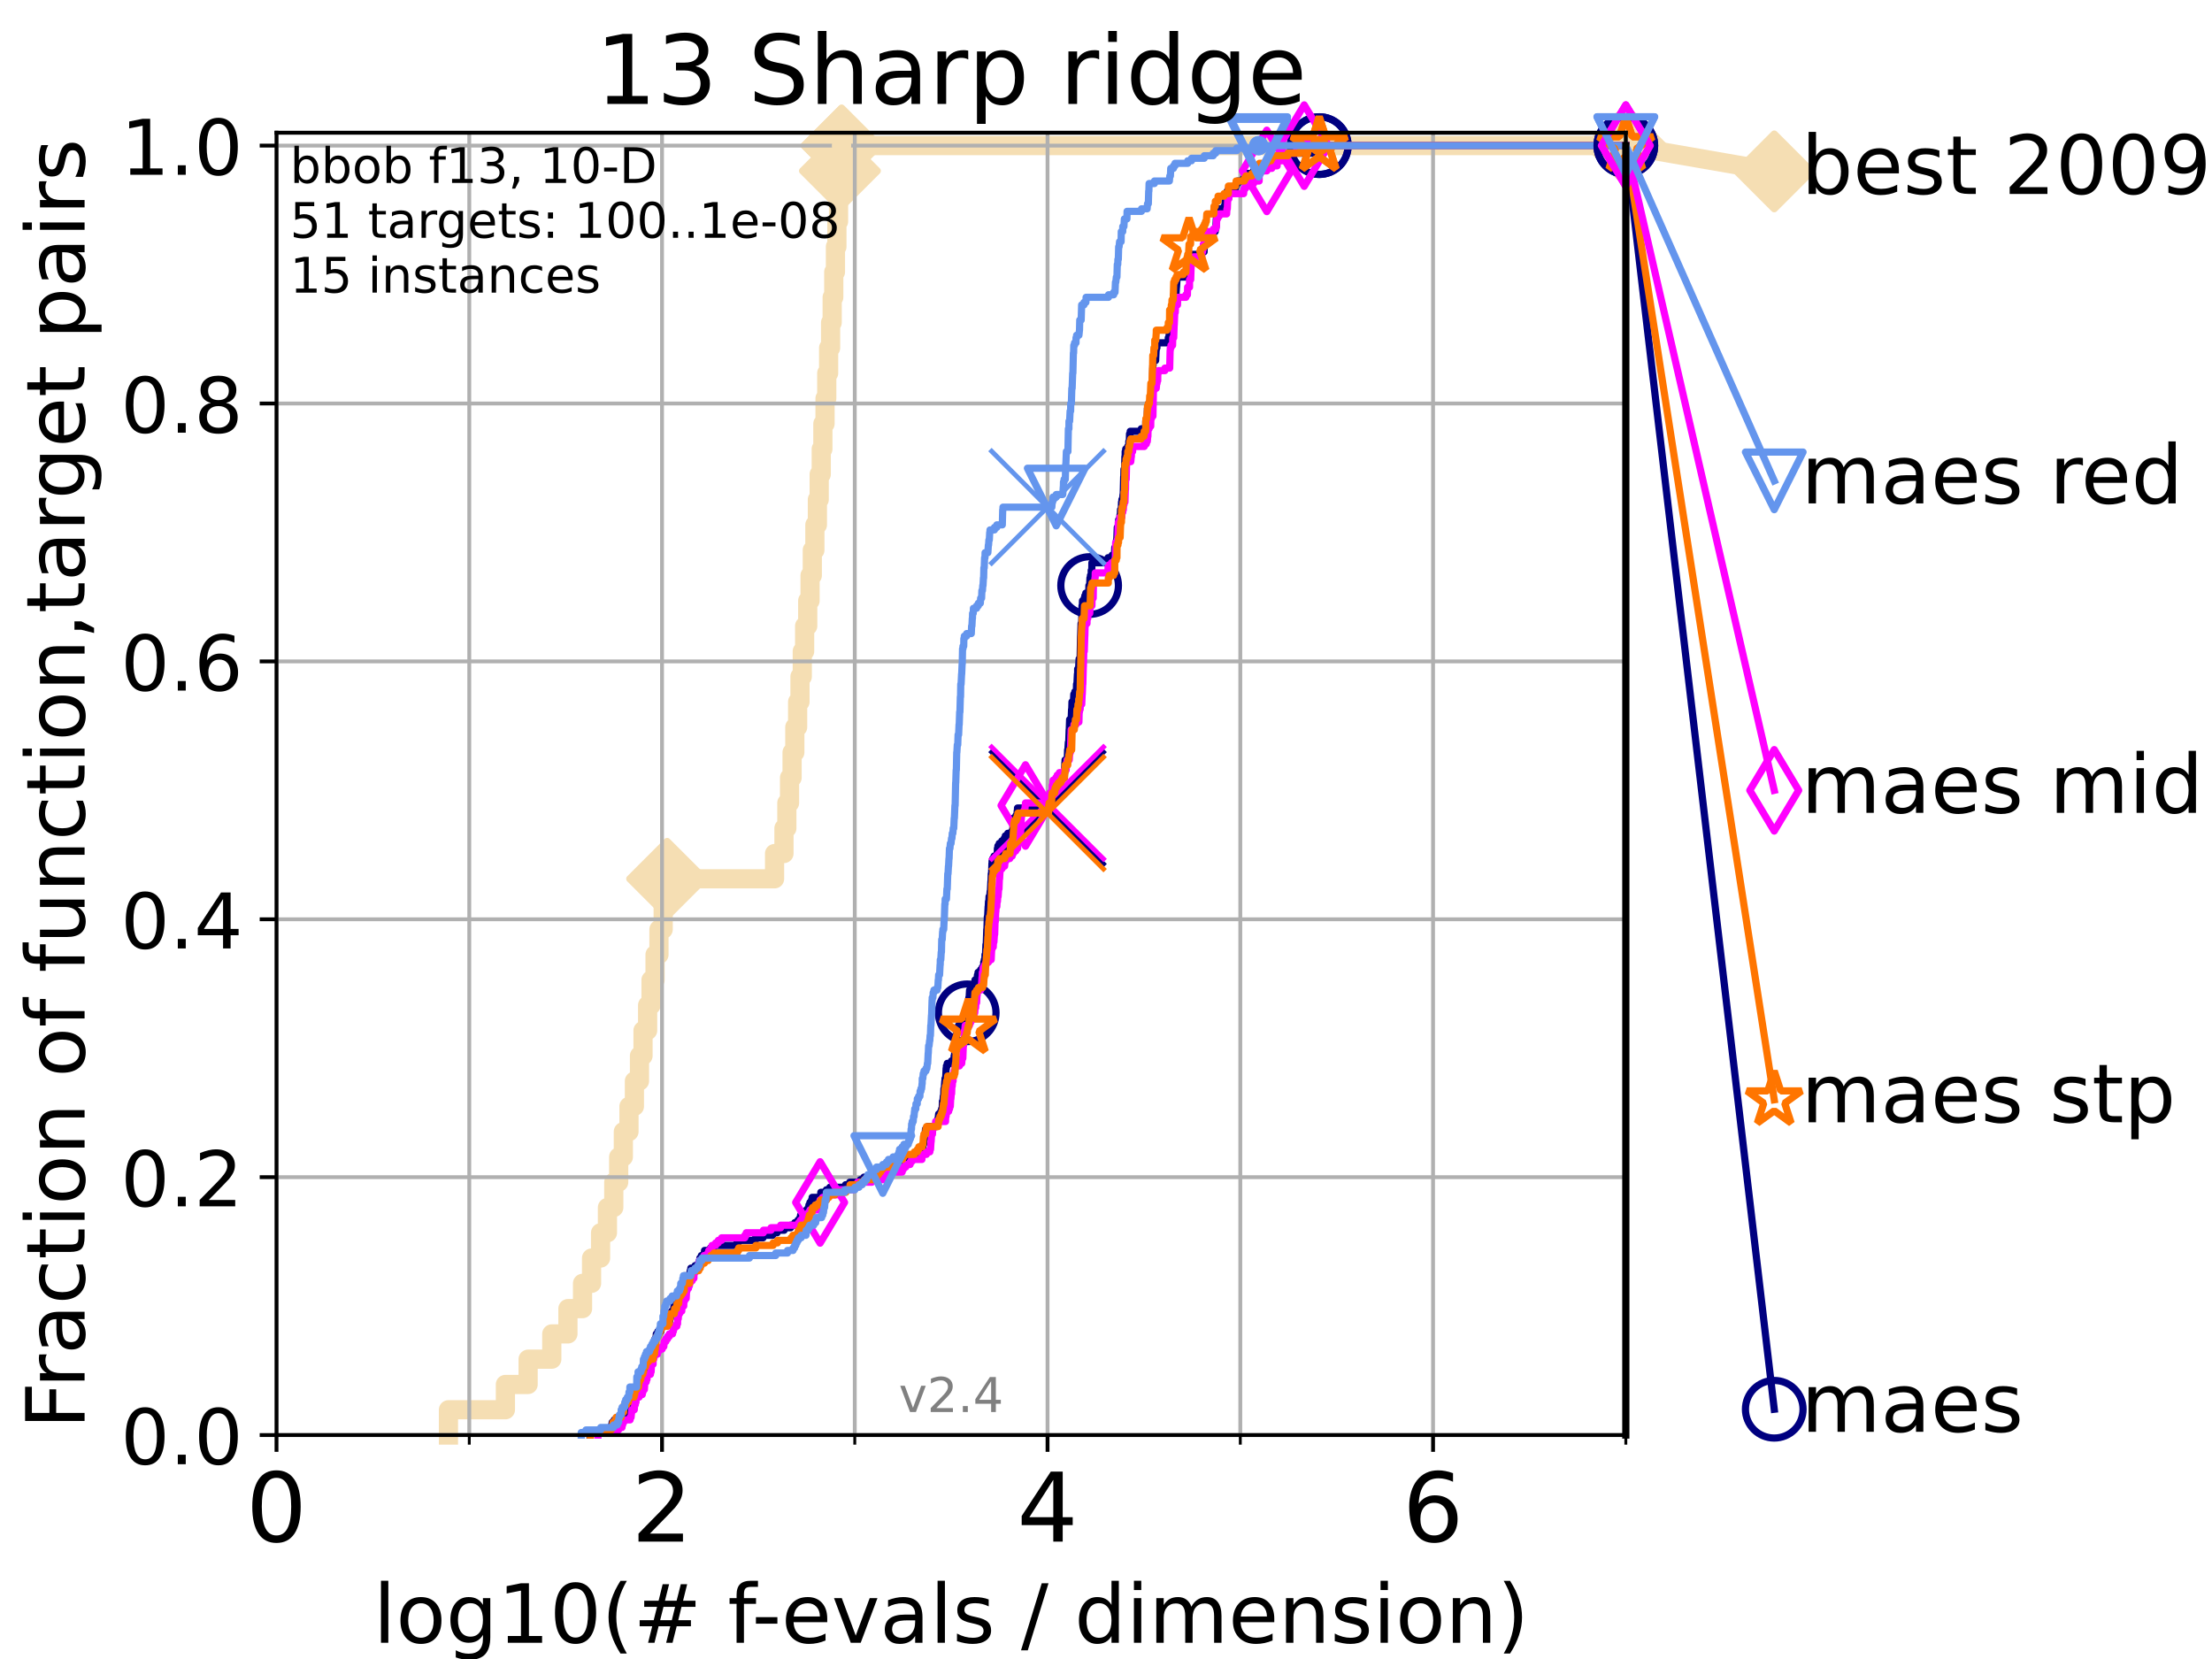 <?xml version="1.0" encoding="utf-8" standalone="no"?>
<!DOCTYPE svg PUBLIC "-//W3C//DTD SVG 1.1//EN"
  "http://www.w3.org/Graphics/SVG/1.1/DTD/svg11.dtd">
<!-- Created with matplotlib (https://matplotlib.org/) -->
<svg height="345.6pt" version="1.1" viewBox="0 0 460.8 345.6" width="460.8pt" xmlns="http://www.w3.org/2000/svg" xmlns:xlink="http://www.w3.org/1999/xlink">
 <defs>
  <style type="text/css">*{stroke-linecap:butt;stroke-linejoin:round;}</style>
 </defs>
 <g id="figure_1">
  <g id="patch_1">
   <path d="M 0 345.6 
L 460.8 345.6 
L 460.8 0 
L 0 0 
z
" style="fill:#ffffff;"/>
  </g>
  <g id="axes_1">
   <g id="patch_2">
    <path d="M 57.6 298.944 
L 338.688 298.944 
L 338.688 27.648 
L 57.6 27.648 
z
" style="fill:#ffffff;"/>
   </g>
   <g id="line2d_1">
    <path d="M 93.422 298.944 
L 93.422 293.677 
L 105.285 293.677 
L 105.285 288.41 
L 110.017 288.41 
L 110.017 283.143 
L 114.947 283.143 
L 114.947 277.877 
L 118.31 277.877 
L 118.31 272.61 
L 121.355 272.61 
L 121.355 267.343 
L 123.233 267.343 
L 123.233 262.076 
L 125.111 262.076 
L 125.111 256.809 
L 126.54 256.809 
L 126.54 251.542 
L 127.861 251.542 
L 127.861 246.275 
L 128.886 246.275 
L 128.886 241.009 
L 129.853 241.009 
L 129.853 235.742 
L 131.031 235.742 
L 131.031 230.475 
L 132.158 230.475 
L 132.158 225.208 
L 133.216 225.208 
L 133.216 219.941 
L 133.954 219.941 
L 133.954 214.674 
L 134.912 214.674 
L 134.912 209.407 
L 135.622 209.407 
L 135.622 204.141 
L 136.457 204.141 
L 136.457 198.874 
L 137.271 198.874 
L 137.271 193.607 
L 138.153 193.607 
L 138.153 188.34 
L 138.976 188.34 
L 138.976 183.073 
L 161.357 183.073 
L 161.357 177.806 
L 163.312 177.806 
L 163.312 172.539 
L 163.915 172.539 
L 163.915 167.272 
L 164.475 167.272 
L 164.475 162.006 
L 165.003 162.006 
L 165.003 156.739 
L 165.576 156.739 
L 165.576 151.472 
L 166.162 151.472 
L 166.162 146.205 
L 166.652 146.205 
L 166.652 140.938 
L 167.129 140.938 
L 167.129 135.671 
L 167.621 135.671 
L 167.621 130.404 
L 168.263 130.404 
L 168.263 125.138 
L 168.749 125.138 
L 168.749 119.871 
L 169.219 119.871 
L 169.219 114.604 
L 169.752 114.604 
L 169.752 109.337 
L 170.278 109.337 
L 170.278 104.07 
L 170.653 104.07 
L 170.653 98.803 
L 171.08 98.803 
L 171.08 93.536 
L 171.42 93.536 
L 171.42 88.27 
L 171.869 88.27 
L 171.869 83.003 
L 172.228 83.003 
L 172.228 77.736 
L 172.619 77.736 
L 172.619 72.469 
L 173.028 72.469 
L 173.028 67.202 
L 173.358 67.202 
L 173.358 61.935 
L 173.686 61.935 
L 173.686 56.668 
L 174.037 56.668 
L 174.037 51.402 
L 174.342 51.402 
L 174.342 46.135 
L 174.686 46.135 
L 174.686 40.868 
L 174.974 40.868 
L 174.974 35.601 
L 175.32 35.601 
L 175.32 30.334 
L 338.688 30.334 
" style="fill:none;stroke:#f5deb3;stroke-linecap:square;stroke-width:4;"/>
   </g>
   <g id="line2d_2">
    <defs>
     <path d="M -0 7.778 
L 7.778 0 
L 0 -7.778 
L -7.778 -0 
z
" id="mb26badce3f" style="stroke:#f5deb3;stroke-linejoin:miter;stroke-width:1.5;"/>
    </defs>
    <g>
     <use style="fill:#f5deb3;stroke:#f5deb3;stroke-linejoin:miter;stroke-width:1.5;" x="138.976" xlink:href="#mb26badce3f" y="183.073"/>
     <use style="fill:#f5deb3;stroke:#f5deb3;stroke-linejoin:miter;stroke-width:1.5;" x="174.974" xlink:href="#mb26badce3f" y="35.601"/>
     <use style="fill:#f5deb3;stroke:#f5deb3;stroke-linejoin:miter;stroke-width:1.5;" x="175.32" xlink:href="#mb26badce3f" y="30.334"/>
     <use style="fill:#f5deb3;stroke:#f5deb3;stroke-linejoin:miter;stroke-width:1.5;" x="175.32" xlink:href="#mb26badce3f" y="30.334"/>
     <use style="fill:#f5deb3;stroke:#f5deb3;stroke-linejoin:miter;stroke-width:1.5;" x="338.688" xlink:href="#mb26badce3f" y="30.334"/>
    </g>
   </g>
   <g id="line2d_3">
    <path style="fill:none;stroke:#f5deb3;stroke-linecap:square;stroke-width:4;"/>
    <g/>
   </g>
   <g id="line2d_4">
    <path d="M 338.688 30.334 
L 369.608 35.706 
" style="fill:none;stroke:#f5deb3;stroke-linecap:square;stroke-width:4;"/>
    <g>
     <use style="fill:#f5deb3;stroke:#f5deb3;stroke-linejoin:miter;stroke-width:1.5;" x="338.688" xlink:href="#mb26badce3f" y="30.334"/>
     <use style="fill:#f5deb3;stroke:#f5deb3;stroke-linejoin:miter;stroke-width:1.5;" x="369.608" xlink:href="#mb26badce3f" y="35.706"/>
    </g>
   </g>
   <g id="matplotlib.axis_1">
    <g id="xtick_1">
     <g id="line2d_5">
      <path clip-path="url(#pc77fb85201)" d="M 57.6 298.944 
L 57.6 27.648 
" style="fill:none;stroke:#b0b0b0;stroke-linecap:square;stroke-width:0.8;"/>
     </g>
     <g id="line2d_6">
      <defs>
       <path d="M 0 0 
L 0 3.5 
" id="m7f6dc429c3" style="stroke:#000000;stroke-width:0.8;"/>
      </defs>
      <g>
       <use style="stroke:#000000;stroke-width:0.8;" x="57.6" xlink:href="#m7f6dc429c3" y="298.944"/>
      </g>
     </g>
     <g id="text_1">
      <!-- 0 -->
      <g transform="translate(51.237 321.141)scale(0.2 -0.2)">
       <defs>
        <path d="M 31.781 66.406 
Q 24.172 66.406 20.328 58.906 
Q 16.5 51.422 16.5 36.375 
Q 16.5 21.391 20.328 13.891 
Q 24.172 6.391 31.781 6.391 
Q 39.453 6.391 43.281 13.891 
Q 47.125 21.391 47.125 36.375 
Q 47.125 51.422 43.281 58.906 
Q 39.453 66.406 31.781 66.406 
z
M 31.781 74.219 
Q 44.047 74.219 50.516 64.516 
Q 56.984 54.828 56.984 36.375 
Q 56.984 17.969 50.516 8.266 
Q 44.047 -1.422 31.781 -1.422 
Q 19.531 -1.422 13.062 8.266 
Q 6.594 17.969 6.594 36.375 
Q 6.594 54.828 13.062 64.516 
Q 19.531 74.219 31.781 74.219 
z
" id="DejaVuSans-48"/>
       </defs>
       <use xlink:href="#DejaVuSans-48"/>
      </g>
     </g>
    </g>
    <g id="xtick_2">
     <g id="line2d_7">
      <path clip-path="url(#pc77fb85201)" d="M 137.911 298.944 
L 137.911 27.648 
" style="fill:none;stroke:#b0b0b0;stroke-linecap:square;stroke-width:0.8;"/>
     </g>
     <g id="line2d_8">
      <g>
       <use style="stroke:#000000;stroke-width:0.8;" x="137.911" xlink:href="#m7f6dc429c3" y="298.944"/>
      </g>
     </g>
     <g id="text_2">
      <!-- 2 -->
      <g transform="translate(131.548 321.141)scale(0.2 -0.2)">
       <defs>
        <path d="M 19.188 8.297 
L 53.609 8.297 
L 53.609 0 
L 7.328 0 
L 7.328 8.297 
Q 12.938 14.109 22.625 23.891 
Q 32.328 33.688 34.812 36.531 
Q 39.547 41.844 41.422 45.531 
Q 43.312 49.219 43.312 52.781 
Q 43.312 58.594 39.234 62.25 
Q 35.156 65.922 28.609 65.922 
Q 23.969 65.922 18.812 64.312 
Q 13.672 62.703 7.812 59.422 
L 7.812 69.391 
Q 13.766 71.781 18.938 73 
Q 24.125 74.219 28.422 74.219 
Q 39.75 74.219 46.484 68.547 
Q 53.219 62.891 53.219 53.422 
Q 53.219 48.922 51.531 44.891 
Q 49.859 40.875 45.406 35.406 
Q 44.188 33.984 37.641 27.219 
Q 31.109 20.453 19.188 8.297 
z
" id="DejaVuSans-50"/>
       </defs>
       <use xlink:href="#DejaVuSans-50"/>
      </g>
     </g>
    </g>
    <g id="xtick_3">
     <g id="line2d_9">
      <path clip-path="url(#pc77fb85201)" d="M 218.222 298.944 
L 218.222 27.648 
" style="fill:none;stroke:#b0b0b0;stroke-linecap:square;stroke-width:0.8;"/>
     </g>
     <g id="line2d_10">
      <g>
       <use style="stroke:#000000;stroke-width:0.8;" x="218.222" xlink:href="#m7f6dc429c3" y="298.944"/>
      </g>
     </g>
     <g id="text_3">
      <!-- 4 -->
      <g transform="translate(211.859 321.141)scale(0.2 -0.2)">
       <defs>
        <path d="M 37.797 64.312 
L 12.891 25.391 
L 37.797 25.391 
z
M 35.203 72.906 
L 47.609 72.906 
L 47.609 25.391 
L 58.016 25.391 
L 58.016 17.188 
L 47.609 17.188 
L 47.609 0 
L 37.797 0 
L 37.797 17.188 
L 4.891 17.188 
L 4.891 26.703 
z
" id="DejaVuSans-52"/>
       </defs>
       <use xlink:href="#DejaVuSans-52"/>
      </g>
     </g>
    </g>
    <g id="xtick_4">
     <g id="line2d_11">
      <path clip-path="url(#pc77fb85201)" d="M 298.533 298.944 
L 298.533 27.648 
" style="fill:none;stroke:#b0b0b0;stroke-linecap:square;stroke-width:0.8;"/>
     </g>
     <g id="line2d_12">
      <g>
       <use style="stroke:#000000;stroke-width:0.8;" x="298.533" xlink:href="#m7f6dc429c3" y="298.944"/>
      </g>
     </g>
     <g id="text_4">
      <!-- 6 -->
      <g transform="translate(292.17 321.141)scale(0.2 -0.2)">
       <defs>
        <path d="M 33.016 40.375 
Q 26.375 40.375 22.484 35.828 
Q 18.609 31.297 18.609 23.391 
Q 18.609 15.531 22.484 10.953 
Q 26.375 6.391 33.016 6.391 
Q 39.656 6.391 43.531 10.953 
Q 47.406 15.531 47.406 23.391 
Q 47.406 31.297 43.531 35.828 
Q 39.656 40.375 33.016 40.375 
z
M 52.594 71.297 
L 52.594 62.312 
Q 48.875 64.062 45.094 64.984 
Q 41.312 65.922 37.594 65.922 
Q 27.828 65.922 22.672 59.328 
Q 17.531 52.734 16.797 39.406 
Q 19.672 43.656 24.016 45.922 
Q 28.375 48.188 33.594 48.188 
Q 44.578 48.188 50.953 41.516 
Q 57.328 34.859 57.328 23.391 
Q 57.328 12.156 50.688 5.359 
Q 44.047 -1.422 33.016 -1.422 
Q 20.359 -1.422 13.672 8.266 
Q 6.984 17.969 6.984 36.375 
Q 6.984 53.656 15.188 63.938 
Q 23.391 74.219 37.203 74.219 
Q 40.922 74.219 44.703 73.484 
Q 48.484 72.75 52.594 71.297 
z
" id="DejaVuSans-54"/>
       </defs>
       <use xlink:href="#DejaVuSans-54"/>
      </g>
     </g>
    </g>
    <g id="xtick_5">
     <g id="line2d_13">
      <path clip-path="url(#pc77fb85201)" d="M 97.755 298.944 
L 97.755 27.648 
" style="fill:none;stroke:#b0b0b0;stroke-linecap:square;stroke-width:0.8;"/>
     </g>
     <g id="line2d_14">
      <defs>
       <path d="M 0 0 
L 0 2 
" id="m69b220c3eb" style="stroke:#000000;stroke-width:0.6;"/>
      </defs>
      <g>
       <use style="stroke:#000000;stroke-width:0.6;" x="97.755" xlink:href="#m69b220c3eb" y="298.944"/>
      </g>
     </g>
    </g>
    <g id="xtick_6">
     <g id="line2d_15">
      <path clip-path="url(#pc77fb85201)" d="M 178.066 298.944 
L 178.066 27.648 
" style="fill:none;stroke:#b0b0b0;stroke-linecap:square;stroke-width:0.8;"/>
     </g>
     <g id="line2d_16">
      <g>
       <use style="stroke:#000000;stroke-width:0.6;" x="178.066" xlink:href="#m69b220c3eb" y="298.944"/>
      </g>
     </g>
    </g>
    <g id="xtick_7">
     <g id="line2d_17">
      <path clip-path="url(#pc77fb85201)" d="M 258.377 298.944 
L 258.377 27.648 
" style="fill:none;stroke:#b0b0b0;stroke-linecap:square;stroke-width:0.8;"/>
     </g>
     <g id="line2d_18">
      <g>
       <use style="stroke:#000000;stroke-width:0.6;" x="258.377" xlink:href="#m69b220c3eb" y="298.944"/>
      </g>
     </g>
    </g>
    <g id="xtick_8">
     <g id="line2d_19">
      <path clip-path="url(#pc77fb85201)" d="M 338.688 298.944 
L 338.688 27.648 
" style="fill:none;stroke:#b0b0b0;stroke-linecap:square;stroke-width:0.8;"/>
     </g>
     <g id="line2d_20">
      <g>
       <use style="stroke:#000000;stroke-width:0.6;" x="338.688" xlink:href="#m69b220c3eb" y="298.944"/>
      </g>
     </g>
    </g>
    <g id="text_5">
     <!-- log10(# f-evals / dimension) -->
     <g transform="translate(77.764 342.218)scale(0.17 -0.17)">
      <defs>
       <path d="M 9.422 75.984 
L 18.406 75.984 
L 18.406 0 
L 9.422 0 
z
" id="DejaVuSans-108"/>
       <path d="M 30.609 48.391 
Q 23.391 48.391 19.188 42.75 
Q 14.984 37.109 14.984 27.297 
Q 14.984 17.484 19.156 11.844 
Q 23.344 6.203 30.609 6.203 
Q 37.797 6.203 41.984 11.859 
Q 46.188 17.531 46.188 27.297 
Q 46.188 37.016 41.984 42.703 
Q 37.797 48.391 30.609 48.391 
z
M 30.609 56 
Q 42.328 56 49.016 48.375 
Q 55.719 40.766 55.719 27.297 
Q 55.719 13.875 49.016 6.219 
Q 42.328 -1.422 30.609 -1.422 
Q 18.844 -1.422 12.172 6.219 
Q 5.516 13.875 5.516 27.297 
Q 5.516 40.766 12.172 48.375 
Q 18.844 56 30.609 56 
z
" id="DejaVuSans-111"/>
       <path d="M 45.406 27.984 
Q 45.406 37.75 41.375 43.109 
Q 37.359 48.484 30.078 48.484 
Q 22.859 48.484 18.828 43.109 
Q 14.797 37.75 14.797 27.984 
Q 14.797 18.266 18.828 12.891 
Q 22.859 7.516 30.078 7.516 
Q 37.359 7.516 41.375 12.891 
Q 45.406 18.266 45.406 27.984 
z
M 54.391 6.781 
Q 54.391 -7.172 48.188 -13.984 
Q 42 -20.797 29.203 -20.797 
Q 24.469 -20.797 20.266 -20.094 
Q 16.062 -19.391 12.109 -17.922 
L 12.109 -9.188 
Q 16.062 -11.328 19.922 -12.344 
Q 23.781 -13.375 27.781 -13.375 
Q 36.625 -13.375 41.016 -8.766 
Q 45.406 -4.156 45.406 5.172 
L 45.406 9.625 
Q 42.625 4.781 38.281 2.391 
Q 33.938 0 27.875 0 
Q 17.828 0 11.672 7.656 
Q 5.516 15.328 5.516 27.984 
Q 5.516 40.672 11.672 48.328 
Q 17.828 56 27.875 56 
Q 33.938 56 38.281 53.609 
Q 42.625 51.219 45.406 46.391 
L 45.406 54.688 
L 54.391 54.688 
z
" id="DejaVuSans-103"/>
       <path d="M 12.406 8.297 
L 28.516 8.297 
L 28.516 63.922 
L 10.984 60.406 
L 10.984 69.391 
L 28.422 72.906 
L 38.281 72.906 
L 38.281 8.297 
L 54.391 8.297 
L 54.391 0 
L 12.406 0 
z
" id="DejaVuSans-49"/>
       <path d="M 31 75.875 
Q 24.469 64.656 21.281 53.656 
Q 18.109 42.672 18.109 31.391 
Q 18.109 20.125 21.312 9.062 
Q 24.516 -2 31 -13.188 
L 23.188 -13.188 
Q 15.875 -1.703 12.234 9.375 
Q 8.594 20.453 8.594 31.391 
Q 8.594 42.281 12.203 53.312 
Q 15.828 64.359 23.188 75.875 
z
" id="DejaVuSans-40"/>
       <path d="M 51.125 44 
L 36.922 44 
L 32.812 27.688 
L 47.125 27.688 
z
M 43.797 71.781 
L 38.719 51.516 
L 52.984 51.516 
L 58.109 71.781 
L 65.922 71.781 
L 60.891 51.516 
L 76.125 51.516 
L 76.125 44 
L 58.984 44 
L 54.984 27.688 
L 70.516 27.688 
L 70.516 20.219 
L 53.078 20.219 
L 48 0 
L 40.188 0 
L 45.219 20.219 
L 30.906 20.219 
L 25.875 0 
L 18.016 0 
L 23.094 20.219 
L 7.719 20.219 
L 7.719 27.688 
L 24.906 27.688 
L 29 44 
L 13.281 44 
L 13.281 51.516 
L 30.906 51.516 
L 35.891 71.781 
z
" id="DejaVuSans-35"/>
       <path id="DejaVuSans-32"/>
       <path d="M 37.109 75.984 
L 37.109 68.5 
L 28.516 68.5 
Q 23.688 68.5 21.797 66.547 
Q 19.922 64.594 19.922 59.516 
L 19.922 54.688 
L 34.719 54.688 
L 34.719 47.703 
L 19.922 47.703 
L 19.922 0 
L 10.891 0 
L 10.891 47.703 
L 2.297 47.703 
L 2.297 54.688 
L 10.891 54.688 
L 10.891 58.5 
Q 10.891 67.625 15.141 71.797 
Q 19.391 75.984 28.609 75.984 
z
" id="DejaVuSans-102"/>
       <path d="M 4.891 31.391 
L 31.203 31.391 
L 31.203 23.391 
L 4.891 23.391 
z
" id="DejaVuSans-45"/>
       <path d="M 56.203 29.594 
L 56.203 25.203 
L 14.891 25.203 
Q 15.484 15.922 20.484 11.062 
Q 25.484 6.203 34.422 6.203 
Q 39.594 6.203 44.453 7.469 
Q 49.312 8.734 54.109 11.281 
L 54.109 2.781 
Q 49.266 0.734 44.188 -0.344 
Q 39.109 -1.422 33.891 -1.422 
Q 20.797 -1.422 13.156 6.188 
Q 5.516 13.812 5.516 26.812 
Q 5.516 40.234 12.766 48.109 
Q 20.016 56 32.328 56 
Q 43.359 56 49.781 48.891 
Q 56.203 41.797 56.203 29.594 
z
M 47.219 32.234 
Q 47.125 39.594 43.094 43.984 
Q 39.062 48.391 32.422 48.391 
Q 24.906 48.391 20.391 44.141 
Q 15.875 39.891 15.188 32.172 
z
" id="DejaVuSans-101"/>
       <path d="M 2.984 54.688 
L 12.5 54.688 
L 29.594 8.797 
L 46.688 54.688 
L 56.203 54.688 
L 35.688 0 
L 23.484 0 
z
" id="DejaVuSans-118"/>
       <path d="M 34.281 27.484 
Q 23.391 27.484 19.188 25 
Q 14.984 22.516 14.984 16.5 
Q 14.984 11.719 18.141 8.906 
Q 21.297 6.109 26.703 6.109 
Q 34.188 6.109 38.703 11.406 
Q 43.219 16.703 43.219 25.484 
L 43.219 27.484 
z
M 52.203 31.203 
L 52.203 0 
L 43.219 0 
L 43.219 8.297 
Q 40.141 3.328 35.547 0.953 
Q 30.953 -1.422 24.312 -1.422 
Q 15.922 -1.422 10.953 3.297 
Q 6 8.016 6 15.922 
Q 6 25.141 12.172 29.828 
Q 18.359 34.516 30.609 34.516 
L 43.219 34.516 
L 43.219 35.406 
Q 43.219 41.609 39.141 45 
Q 35.062 48.391 27.688 48.391 
Q 23 48.391 18.547 47.266 
Q 14.109 46.141 10.016 43.891 
L 10.016 52.203 
Q 14.938 54.109 19.578 55.047 
Q 24.219 56 28.609 56 
Q 40.484 56 46.344 49.844 
Q 52.203 43.703 52.203 31.203 
z
" id="DejaVuSans-97"/>
       <path d="M 44.281 53.078 
L 44.281 44.578 
Q 40.484 46.531 36.375 47.5 
Q 32.281 48.484 27.875 48.484 
Q 21.188 48.484 17.844 46.438 
Q 14.5 44.391 14.5 40.281 
Q 14.5 37.156 16.891 35.375 
Q 19.281 33.594 26.516 31.984 
L 29.594 31.297 
Q 39.156 29.25 43.188 25.516 
Q 47.219 21.781 47.219 15.094 
Q 47.219 7.469 41.188 3.016 
Q 35.156 -1.422 24.609 -1.422 
Q 20.219 -1.422 15.453 -0.562 
Q 10.688 0.297 5.422 2 
L 5.422 11.281 
Q 10.406 8.688 15.234 7.391 
Q 20.062 6.109 24.812 6.109 
Q 31.156 6.109 34.562 8.281 
Q 37.984 10.453 37.984 14.406 
Q 37.984 18.062 35.516 20.016 
Q 33.062 21.969 24.703 23.781 
L 21.578 24.516 
Q 13.234 26.266 9.516 29.906 
Q 5.812 33.547 5.812 39.891 
Q 5.812 47.609 11.281 51.797 
Q 16.75 56 26.812 56 
Q 31.781 56 36.172 55.266 
Q 40.578 54.547 44.281 53.078 
z
" id="DejaVuSans-115"/>
       <path d="M 25.391 72.906 
L 33.688 72.906 
L 8.297 -9.281 
L 0 -9.281 
z
" id="DejaVuSans-47"/>
       <path d="M 45.406 46.391 
L 45.406 75.984 
L 54.391 75.984 
L 54.391 0 
L 45.406 0 
L 45.406 8.203 
Q 42.578 3.328 38.25 0.953 
Q 33.938 -1.422 27.875 -1.422 
Q 17.969 -1.422 11.734 6.484 
Q 5.516 14.406 5.516 27.297 
Q 5.516 40.188 11.734 48.094 
Q 17.969 56 27.875 56 
Q 33.938 56 38.25 53.625 
Q 42.578 51.266 45.406 46.391 
z
M 14.797 27.297 
Q 14.797 17.391 18.875 11.75 
Q 22.953 6.109 30.078 6.109 
Q 37.203 6.109 41.297 11.75 
Q 45.406 17.391 45.406 27.297 
Q 45.406 37.203 41.297 42.844 
Q 37.203 48.484 30.078 48.484 
Q 22.953 48.484 18.875 42.844 
Q 14.797 37.203 14.797 27.297 
z
" id="DejaVuSans-100"/>
       <path d="M 9.422 54.688 
L 18.406 54.688 
L 18.406 0 
L 9.422 0 
z
M 9.422 75.984 
L 18.406 75.984 
L 18.406 64.594 
L 9.422 64.594 
z
" id="DejaVuSans-105"/>
       <path d="M 52 44.188 
Q 55.375 50.25 60.062 53.125 
Q 64.75 56 71.094 56 
Q 79.641 56 84.281 50.016 
Q 88.922 44.047 88.922 33.016 
L 88.922 0 
L 79.891 0 
L 79.891 32.719 
Q 79.891 40.578 77.094 44.375 
Q 74.312 48.188 68.609 48.188 
Q 61.625 48.188 57.562 43.547 
Q 53.516 38.922 53.516 30.906 
L 53.516 0 
L 44.484 0 
L 44.484 32.719 
Q 44.484 40.625 41.703 44.406 
Q 38.922 48.188 33.109 48.188 
Q 26.219 48.188 22.156 43.531 
Q 18.109 38.875 18.109 30.906 
L 18.109 0 
L 9.078 0 
L 9.078 54.688 
L 18.109 54.688 
L 18.109 46.188 
Q 21.188 51.219 25.484 53.609 
Q 29.781 56 35.688 56 
Q 41.656 56 45.828 52.969 
Q 50 49.953 52 44.188 
z
" id="DejaVuSans-109"/>
       <path d="M 54.891 33.016 
L 54.891 0 
L 45.906 0 
L 45.906 32.719 
Q 45.906 40.484 42.875 44.328 
Q 39.844 48.188 33.797 48.188 
Q 26.516 48.188 22.312 43.547 
Q 18.109 38.922 18.109 30.906 
L 18.109 0 
L 9.078 0 
L 9.078 54.688 
L 18.109 54.688 
L 18.109 46.188 
Q 21.344 51.125 25.703 53.562 
Q 30.078 56 35.797 56 
Q 45.219 56 50.047 50.172 
Q 54.891 44.344 54.891 33.016 
z
" id="DejaVuSans-110"/>
       <path d="M 8.016 75.875 
L 15.828 75.875 
Q 23.141 64.359 26.781 53.312 
Q 30.422 42.281 30.422 31.391 
Q 30.422 20.453 26.781 9.375 
Q 23.141 -1.703 15.828 -13.188 
L 8.016 -13.188 
Q 14.5 -2 17.703 9.062 
Q 20.906 20.125 20.906 31.391 
Q 20.906 42.672 17.703 53.656 
Q 14.5 64.656 8.016 75.875 
z
" id="DejaVuSans-41"/>
      </defs>
      <use xlink:href="#DejaVuSans-108"/>
      <use x="27.783" xlink:href="#DejaVuSans-111"/>
      <use x="88.965" xlink:href="#DejaVuSans-103"/>
      <use x="152.441" xlink:href="#DejaVuSans-49"/>
      <use x="216.064" xlink:href="#DejaVuSans-48"/>
      <use x="279.688" xlink:href="#DejaVuSans-40"/>
      <use x="318.701" xlink:href="#DejaVuSans-35"/>
      <use x="402.49" xlink:href="#DejaVuSans-32"/>
      <use x="434.277" xlink:href="#DejaVuSans-102"/>
      <use x="463.982" xlink:href="#DejaVuSans-45"/>
      <use x="500.066" xlink:href="#DejaVuSans-101"/>
      <use x="561.59" xlink:href="#DejaVuSans-118"/>
      <use x="620.77" xlink:href="#DejaVuSans-97"/>
      <use x="682.049" xlink:href="#DejaVuSans-108"/>
      <use x="709.832" xlink:href="#DejaVuSans-115"/>
      <use x="761.932" xlink:href="#DejaVuSans-32"/>
      <use x="793.719" xlink:href="#DejaVuSans-47"/>
      <use x="827.41" xlink:href="#DejaVuSans-32"/>
      <use x="859.197" xlink:href="#DejaVuSans-100"/>
      <use x="922.674" xlink:href="#DejaVuSans-105"/>
      <use x="950.457" xlink:href="#DejaVuSans-109"/>
      <use x="1047.869" xlink:href="#DejaVuSans-101"/>
      <use x="1109.393" xlink:href="#DejaVuSans-110"/>
      <use x="1172.771" xlink:href="#DejaVuSans-115"/>
      <use x="1224.871" xlink:href="#DejaVuSans-105"/>
      <use x="1252.654" xlink:href="#DejaVuSans-111"/>
      <use x="1313.836" xlink:href="#DejaVuSans-110"/>
      <use x="1377.215" xlink:href="#DejaVuSans-41"/>
     </g>
    </g>
   </g>
   <g id="matplotlib.axis_2">
    <g id="ytick_1">
     <g id="line2d_21">
      <path clip-path="url(#pc77fb85201)" d="M 57.6 298.944 
L 338.688 298.944 
" style="fill:none;stroke:#b0b0b0;stroke-linecap:square;stroke-width:0.8;"/>
     </g>
     <g id="line2d_22">
      <defs>
       <path d="M 0 0 
L -3.5 0 
" id="mc6f3cf32be" style="stroke:#000000;stroke-width:0.8;"/>
      </defs>
      <g>
       <use style="stroke:#000000;stroke-width:0.8;" x="57.6" xlink:href="#mc6f3cf32be" y="298.944"/>
      </g>
     </g>
     <g id="text_6">
      <!-- 0.0 -->
      <g transform="translate(25.155 305.023)scale(0.16 -0.16)">
       <defs>
        <path d="M 10.688 12.406 
L 21 12.406 
L 21 0 
L 10.688 0 
z
" id="DejaVuSans-46"/>
       </defs>
       <use xlink:href="#DejaVuSans-48"/>
       <use x="63.623" xlink:href="#DejaVuSans-46"/>
       <use x="95.41" xlink:href="#DejaVuSans-48"/>
      </g>
     </g>
    </g>
    <g id="ytick_2">
     <g id="line2d_23">
      <path clip-path="url(#pc77fb85201)" d="M 57.6 245.222 
L 338.688 245.222 
" style="fill:none;stroke:#b0b0b0;stroke-linecap:square;stroke-width:0.8;"/>
     </g>
     <g id="line2d_24">
      <g>
       <use style="stroke:#000000;stroke-width:0.8;" x="57.6" xlink:href="#mc6f3cf32be" y="245.222"/>
      </g>
     </g>
     <g id="text_7">
      <!-- 0.2 -->
      <g transform="translate(25.155 251.301)scale(0.16 -0.16)">
       <use xlink:href="#DejaVuSans-48"/>
       <use x="63.623" xlink:href="#DejaVuSans-46"/>
       <use x="95.41" xlink:href="#DejaVuSans-50"/>
      </g>
     </g>
    </g>
    <g id="ytick_3">
     <g id="line2d_25">
      <path clip-path="url(#pc77fb85201)" d="M 57.6 191.5 
L 338.688 191.5 
" style="fill:none;stroke:#b0b0b0;stroke-linecap:square;stroke-width:0.8;"/>
     </g>
     <g id="line2d_26">
      <g>
       <use style="stroke:#000000;stroke-width:0.8;" x="57.6" xlink:href="#mc6f3cf32be" y="191.5"/>
      </g>
     </g>
     <g id="text_8">
      <!-- 0.4 -->
      <g transform="translate(25.155 197.579)scale(0.16 -0.16)">
       <use xlink:href="#DejaVuSans-48"/>
       <use x="63.623" xlink:href="#DejaVuSans-46"/>
       <use x="95.41" xlink:href="#DejaVuSans-52"/>
      </g>
     </g>
    </g>
    <g id="ytick_4">
     <g id="line2d_27">
      <path clip-path="url(#pc77fb85201)" d="M 57.6 137.778 
L 338.688 137.778 
" style="fill:none;stroke:#b0b0b0;stroke-linecap:square;stroke-width:0.8;"/>
     </g>
     <g id="line2d_28">
      <g>
       <use style="stroke:#000000;stroke-width:0.8;" x="57.6" xlink:href="#mc6f3cf32be" y="137.778"/>
      </g>
     </g>
     <g id="text_9">
      <!-- 0.6 -->
      <g transform="translate(25.155 143.857)scale(0.16 -0.16)">
       <use xlink:href="#DejaVuSans-48"/>
       <use x="63.623" xlink:href="#DejaVuSans-46"/>
       <use x="95.41" xlink:href="#DejaVuSans-54"/>
      </g>
     </g>
    </g>
    <g id="ytick_5">
     <g id="line2d_29">
      <path clip-path="url(#pc77fb85201)" d="M 57.6 84.056 
L 338.688 84.056 
" style="fill:none;stroke:#b0b0b0;stroke-linecap:square;stroke-width:0.8;"/>
     </g>
     <g id="line2d_30">
      <g>
       <use style="stroke:#000000;stroke-width:0.8;" x="57.6" xlink:href="#mc6f3cf32be" y="84.056"/>
      </g>
     </g>
     <g id="text_10">
      <!-- 0.8 -->
      <g transform="translate(25.155 90.135)scale(0.16 -0.16)">
       <defs>
        <path d="M 31.781 34.625 
Q 24.75 34.625 20.719 30.859 
Q 16.703 27.094 16.703 20.516 
Q 16.703 13.922 20.719 10.156 
Q 24.75 6.391 31.781 6.391 
Q 38.812 6.391 42.859 10.172 
Q 46.922 13.969 46.922 20.516 
Q 46.922 27.094 42.891 30.859 
Q 38.875 34.625 31.781 34.625 
z
M 21.922 38.812 
Q 15.578 40.375 12.031 44.719 
Q 8.5 49.078 8.5 55.328 
Q 8.5 64.062 14.719 69.141 
Q 20.953 74.219 31.781 74.219 
Q 42.672 74.219 48.875 69.141 
Q 55.078 64.062 55.078 55.328 
Q 55.078 49.078 51.531 44.719 
Q 48 40.375 41.703 38.812 
Q 48.828 37.156 52.797 32.312 
Q 56.781 27.484 56.781 20.516 
Q 56.781 9.906 50.312 4.234 
Q 43.844 -1.422 31.781 -1.422 
Q 19.734 -1.422 13.25 4.234 
Q 6.781 9.906 6.781 20.516 
Q 6.781 27.484 10.781 32.312 
Q 14.797 37.156 21.922 38.812 
z
M 18.312 54.391 
Q 18.312 48.734 21.844 45.562 
Q 25.391 42.391 31.781 42.391 
Q 38.141 42.391 41.719 45.562 
Q 45.312 48.734 45.312 54.391 
Q 45.312 60.062 41.719 63.234 
Q 38.141 66.406 31.781 66.406 
Q 25.391 66.406 21.844 63.234 
Q 18.312 60.062 18.312 54.391 
z
" id="DejaVuSans-56"/>
       </defs>
       <use xlink:href="#DejaVuSans-48"/>
       <use x="63.623" xlink:href="#DejaVuSans-46"/>
       <use x="95.41" xlink:href="#DejaVuSans-56"/>
      </g>
     </g>
    </g>
    <g id="ytick_6">
     <g id="line2d_31">
      <path clip-path="url(#pc77fb85201)" d="M 57.6 30.334 
L 338.688 30.334 
" style="fill:none;stroke:#b0b0b0;stroke-linecap:square;stroke-width:0.8;"/>
     </g>
     <g id="line2d_32">
      <g>
       <use style="stroke:#000000;stroke-width:0.8;" x="57.6" xlink:href="#mc6f3cf32be" y="30.334"/>
      </g>
     </g>
     <g id="text_11">
      <!-- 1.0 -->
      <g transform="translate(25.155 36.413)scale(0.16 -0.16)">
       <use xlink:href="#DejaVuSans-49"/>
       <use x="63.623" xlink:href="#DejaVuSans-46"/>
       <use x="95.41" xlink:href="#DejaVuSans-48"/>
      </g>
     </g>
    </g>
    <g id="text_12">
     <!-- Fraction of function,target pairs -->
     <g transform="translate(17.62 297.681)rotate(-90)scale(0.17 -0.17)">
      <defs>
       <path d="M 9.812 72.906 
L 51.703 72.906 
L 51.703 64.594 
L 19.672 64.594 
L 19.672 43.109 
L 48.578 43.109 
L 48.578 34.812 
L 19.672 34.812 
L 19.672 0 
L 9.812 0 
z
" id="DejaVuSans-70"/>
       <path d="M 41.109 46.297 
Q 39.594 47.172 37.812 47.578 
Q 36.031 48 33.891 48 
Q 26.266 48 22.188 43.047 
Q 18.109 38.094 18.109 28.812 
L 18.109 0 
L 9.078 0 
L 9.078 54.688 
L 18.109 54.688 
L 18.109 46.188 
Q 20.953 51.172 25.484 53.578 
Q 30.031 56 36.531 56 
Q 37.453 56 38.578 55.875 
Q 39.703 55.766 41.062 55.516 
z
" id="DejaVuSans-114"/>
       <path d="M 48.781 52.594 
L 48.781 44.188 
Q 44.969 46.297 41.141 47.344 
Q 37.312 48.391 33.406 48.391 
Q 24.656 48.391 19.812 42.844 
Q 14.984 37.312 14.984 27.297 
Q 14.984 17.281 19.812 11.734 
Q 24.656 6.203 33.406 6.203 
Q 37.312 6.203 41.141 7.25 
Q 44.969 8.297 48.781 10.406 
L 48.781 2.094 
Q 45.016 0.344 40.984 -0.531 
Q 36.969 -1.422 32.422 -1.422 
Q 20.062 -1.422 12.781 6.344 
Q 5.516 14.109 5.516 27.297 
Q 5.516 40.672 12.859 48.328 
Q 20.219 56 33.016 56 
Q 37.156 56 41.109 55.141 
Q 45.062 54.297 48.781 52.594 
z
" id="DejaVuSans-99"/>
       <path d="M 18.312 70.219 
L 18.312 54.688 
L 36.812 54.688 
L 36.812 47.703 
L 18.312 47.703 
L 18.312 18.016 
Q 18.312 11.328 20.141 9.422 
Q 21.969 7.516 27.594 7.516 
L 36.812 7.516 
L 36.812 0 
L 27.594 0 
Q 17.188 0 13.234 3.875 
Q 9.281 7.766 9.281 18.016 
L 9.281 47.703 
L 2.688 47.703 
L 2.688 54.688 
L 9.281 54.688 
L 9.281 70.219 
z
" id="DejaVuSans-116"/>
       <path d="M 8.5 21.578 
L 8.5 54.688 
L 17.484 54.688 
L 17.484 21.922 
Q 17.484 14.156 20.5 10.266 
Q 23.531 6.391 29.594 6.391 
Q 36.859 6.391 41.078 11.031 
Q 45.312 15.672 45.312 23.688 
L 45.312 54.688 
L 54.297 54.688 
L 54.297 0 
L 45.312 0 
L 45.312 8.406 
Q 42.047 3.422 37.719 1 
Q 33.406 -1.422 27.688 -1.422 
Q 18.266 -1.422 13.375 4.438 
Q 8.5 10.297 8.5 21.578 
z
M 31.109 56 
z
" id="DejaVuSans-117"/>
       <path d="M 11.719 12.406 
L 22.016 12.406 
L 22.016 4 
L 14.016 -11.625 
L 7.719 -11.625 
L 11.719 4 
z
" id="DejaVuSans-44"/>
       <path d="M 18.109 8.203 
L 18.109 -20.797 
L 9.078 -20.797 
L 9.078 54.688 
L 18.109 54.688 
L 18.109 46.391 
Q 20.953 51.266 25.266 53.625 
Q 29.594 56 35.594 56 
Q 45.562 56 51.781 48.094 
Q 58.016 40.188 58.016 27.297 
Q 58.016 14.406 51.781 6.484 
Q 45.562 -1.422 35.594 -1.422 
Q 29.594 -1.422 25.266 0.953 
Q 20.953 3.328 18.109 8.203 
z
M 48.688 27.297 
Q 48.688 37.203 44.609 42.844 
Q 40.531 48.484 33.406 48.484 
Q 26.266 48.484 22.188 42.844 
Q 18.109 37.203 18.109 27.297 
Q 18.109 17.391 22.188 11.75 
Q 26.266 6.109 33.406 6.109 
Q 40.531 6.109 44.609 11.75 
Q 48.688 17.391 48.688 27.297 
z
" id="DejaVuSans-112"/>
      </defs>
      <use xlink:href="#DejaVuSans-70"/>
      <use x="50.27" xlink:href="#DejaVuSans-114"/>
      <use x="91.383" xlink:href="#DejaVuSans-97"/>
      <use x="152.662" xlink:href="#DejaVuSans-99"/>
      <use x="207.643" xlink:href="#DejaVuSans-116"/>
      <use x="246.852" xlink:href="#DejaVuSans-105"/>
      <use x="274.635" xlink:href="#DejaVuSans-111"/>
      <use x="335.816" xlink:href="#DejaVuSans-110"/>
      <use x="399.195" xlink:href="#DejaVuSans-32"/>
      <use x="430.982" xlink:href="#DejaVuSans-111"/>
      <use x="492.164" xlink:href="#DejaVuSans-102"/>
      <use x="527.369" xlink:href="#DejaVuSans-32"/>
      <use x="559.156" xlink:href="#DejaVuSans-102"/>
      <use x="594.361" xlink:href="#DejaVuSans-117"/>
      <use x="657.74" xlink:href="#DejaVuSans-110"/>
      <use x="721.119" xlink:href="#DejaVuSans-99"/>
      <use x="776.1" xlink:href="#DejaVuSans-116"/>
      <use x="815.309" xlink:href="#DejaVuSans-105"/>
      <use x="843.092" xlink:href="#DejaVuSans-111"/>
      <use x="904.273" xlink:href="#DejaVuSans-110"/>
      <use x="967.652" xlink:href="#DejaVuSans-44"/>
      <use x="999.439" xlink:href="#DejaVuSans-116"/>
      <use x="1038.648" xlink:href="#DejaVuSans-97"/>
      <use x="1099.928" xlink:href="#DejaVuSans-114"/>
      <use x="1139.291" xlink:href="#DejaVuSans-103"/>
      <use x="1202.768" xlink:href="#DejaVuSans-101"/>
      <use x="1264.291" xlink:href="#DejaVuSans-116"/>
      <use x="1303.5" xlink:href="#DejaVuSans-32"/>
      <use x="1335.287" xlink:href="#DejaVuSans-112"/>
      <use x="1398.764" xlink:href="#DejaVuSans-97"/>
      <use x="1460.043" xlink:href="#DejaVuSans-105"/>
      <use x="1487.826" xlink:href="#DejaVuSans-114"/>
      <use x="1528.939" xlink:href="#DejaVuSans-115"/>
     </g>
    </g>
   </g>
   <g id="line2d_33">
    <defs>
     <path d="M 0 1.5 
C 0.398 1.5 0.779 1.342 1.061 1.061 
C 1.342 0.779 1.5 0.398 1.5 0 
C 1.5 -0.398 1.342 -0.779 1.061 -1.061 
C 0.779 -1.342 0.398 -1.5 0 -1.5 
C -0.398 -1.5 -0.779 -1.342 -1.061 -1.061 
C -1.342 -0.779 -1.5 -0.398 -1.5 0 
C -1.5 0.398 -1.342 0.779 -1.061 1.061 
C -0.779 1.342 -0.398 1.5 0 1.5 
z
" id="m158992a643" style="stroke:#f5deb3;"/>
    </defs>
    <g>
     <use style="fill:#f5deb3;stroke:#f5deb3;" x="175.32" xlink:href="#m158992a643" y="30.334"/>
     <use style="fill:#f5deb3;stroke:#f5deb3;" x="175.32" xlink:href="#m158992a643" y="30.334"/>
    </g>
   </g>
   <g id="line2d_34">
    <defs>
     <path d="M 0 1.5 
C 0.398 1.5 0.779 1.342 1.061 1.061 
C 1.342 0.779 1.5 0.398 1.5 0 
C 1.5 -0.398 1.342 -0.779 1.061 -1.061 
C 0.779 -1.342 0.398 -1.5 0 -1.5 
C -0.398 -1.5 -0.779 -1.342 -1.061 -1.061 
C -1.342 -0.779 -1.5 -0.398 -1.5 0 
C -1.5 0.398 -1.342 0.779 -1.061 1.061 
C -0.779 1.342 -0.398 1.5 0 1.5 
z
" id="m525a8a7673" style="stroke:#000080;"/>
    </defs>
    <g>
     <use style="fill:#000080;stroke:#000080;" x="274.834" xlink:href="#m525a8a7673" y="30.334"/>
     <use style="fill:#000080;stroke:#000080;" x="274.834" xlink:href="#m525a8a7673" y="30.334"/>
    </g>
   </g>
   <g id="line2d_35">
    <path d="M 122.906 298.944 
L 122.906 298.417 
L 124.707 298.417 
L 124.707 297.891 
L 127.262 297.891 
L 127.262 297.364 
L 127.39 297.364 
L 127.39 296.837 
L 127.517 296.837 
L 127.517 296.311 
L 127.954 296.311 
L 127.954 295.784 
L 129.936 295.784 
L 129.936 295.257 
L 130.479 295.257 
L 130.559 294.204 
L 130.849 294.204 
L 130.849 292.624 
L 131.49 292.624 
L 131.591 291.57 
L 131.84 291.57 
L 131.84 291.044 
L 132.158 291.044 
L 132.158 290.517 
L 132.279 290.517 
L 132.279 289.99 
L 132.589 289.99 
L 132.683 288.937 
L 132.964 288.937 
L 132.964 288.41 
L 133.148 288.41 
L 133.148 287.884 
L 133.511 287.884 
L 133.511 287.357 
L 133.844 287.357 
L 133.844 286.83 
L 133.998 286.83 
L 134.063 285.777 
L 134.407 285.777 
L 134.407 284.197 
L 134.535 284.197 
L 134.535 283.67 
L 134.891 283.67 
L 134.891 283.143 
L 135.015 283.143 
L 135.015 282.617 
L 135.24 282.617 
L 135.24 282.09 
L 135.522 282.09 
L 135.522 281.563 
L 135.682 281.563 
L 135.682 281.037 
L 135.976 281.037 
L 135.976 279.983 
L 136.266 279.983 
L 136.266 279.457 
L 136.438 279.457 
L 136.438 278.93 
L 136.645 278.93 
L 136.72 277.877 
L 137.053 277.877 
L 137.053 277.35 
L 137.683 277.35 
L 137.771 276.296 
L 138.628 276.296 
L 138.628 275.77 
L 139.35 275.77 
L 139.35 275.243 
L 139.494 275.243 
L 139.494 274.716 
L 139.636 274.716 
L 139.699 273.663 
L 139.918 273.663 
L 139.918 273.136 
L 140.287 273.136 
L 140.394 272.083 
L 140.409 272.083 
L 140.409 271.556 
L 140.783 271.556 
L 140.871 270.503 
L 140.959 270.503 
L 140.959 269.976 
L 141.464 269.976 
L 141.464 269.45 
L 141.774 269.45 
L 141.774 268.923 
L 142.148 268.923 
L 142.148 267.87 
L 142.459 267.87 
L 142.54 265.763 
L 143.729 265.763 
L 143.779 264.709 
L 143.915 264.709 
L 143.915 264.183 
L 144.795 264.183 
L 144.795 263.656 
L 145.486 263.656 
L 145.486 263.129 
L 145.677 263.129 
L 145.677 262.603 
L 145.799 262.603 
L 145.799 262.076 
L 146.107 262.076 
L 146.107 261.549 
L 146.676 261.549 
L 146.77 260.496 
L 148.015 260.496 
L 148.015 259.969 
L 148.658 259.969 
L 148.658 259.443 
L 153.495 259.443 
L 153.495 258.916 
L 153.799 258.916 
L 153.799 258.389 
L 157.37 258.389 
L 157.37 257.862 
L 158.958 257.862 
L 158.958 257.336 
L 160.966 257.336 
L 160.966 256.809 
L 161.885 256.809 
L 161.885 256.282 
L 163.36 256.282 
L 163.36 255.756 
L 164.701 255.756 
L 164.701 255.229 
L 165.573 255.229 
L 165.573 254.702 
L 166.235 254.702 
L 166.235 254.176 
L 166.635 254.176 
L 166.635 253.649 
L 166.776 253.649 
L 166.776 253.122 
L 167.077 253.122 
L 167.077 252.596 
L 167.964 252.596 
L 167.964 252.069 
L 168.367 252.069 
L 168.367 251.542 
L 168.512 251.542 
L 168.512 251.016 
L 168.722 251.016 
L 168.722 250.489 
L 169.053 250.489 
L 169.053 249.962 
L 169.184 249.962 
L 169.184 249.436 
L 170.915 249.436 
L 170.991 248.382 
L 172.145 248.382 
L 172.145 247.855 
L 172.876 247.855 
L 172.876 247.329 
L 176.14 247.329 
L 176.14 246.802 
L 177.006 246.802 
L 177.006 246.275 
L 179.248 246.275 
L 179.248 245.749 
L 179.962 245.749 
L 179.962 245.222 
L 182.538 245.222 
L 182.538 244.695 
L 182.95 244.695 
L 182.95 244.169 
L 183.746 244.169 
L 183.746 243.642 
L 186.273 243.642 
L 186.273 243.115 
L 187.028 243.115 
L 187.028 242.589 
L 187.397 242.589 
L 187.397 242.062 
L 187.927 242.062 
L 187.927 241.535 
L 190.391 241.535 
L 190.391 241.009 
L 191.023 241.009 
L 191.023 240.482 
L 191.32 240.482 
L 191.32 239.955 
L 192.041 239.955 
L 192.041 239.428 
L 192.237 239.428 
L 192.282 238.375 
L 192.412 238.375 
L 192.474 237.322 
L 192.589 237.322 
L 192.676 236.268 
L 192.737 236.268 
L 192.797 235.215 
L 193.243 235.215 
L 193.243 234.688 
L 195.114 234.688 
L 195.114 234.162 
L 195.313 234.162 
L 195.341 233.108 
L 195.43 233.108 
L 195.536 232.055 
L 195.962 232.055 
L 195.962 231.528 
L 196.149 231.528 
L 196.149 231.001 
L 196.274 231.001 
L 196.333 229.421 
L 196.44 229.421 
L 196.502 228.368 
L 196.579 228.368 
L 196.636 226.788 
L 196.708 226.788 
L 196.819 225.208 
L 196.864 225.208 
L 196.864 224.681 
L 196.994 224.681 
L 197.095 222.575 
L 197.153 222.575 
L 197.153 222.048 
L 197.326 222.048 
L 197.326 221.521 
L 198.216 221.521 
L 198.216 220.994 
L 198.682 220.994 
L 198.769 219.941 
L 198.844 219.941 
L 198.953 217.834 
L 199.015 217.834 
L 199.105 216.781 
L 199.185 216.781 
L 199.249 215.728 
L 199.297 215.728 
L 199.357 214.674 
L 199.412 214.674 
L 199.412 214.148 
L 199.669 214.148 
L 199.669 213.621 
L 200.302 213.621 
L 200.302 213.094 
L 200.518 213.094 
L 200.518 212.567 
L 201.11 212.567 
L 201.11 212.041 
L 201.251 212.041 
L 201.251 211.514 
L 201.399 211.514 
L 201.488 210.461 
L 201.637 210.461 
L 201.699 209.407 
L 201.76 209.407 
L 201.825 207.827 
L 201.888 207.827 
L 201.98 206.247 
L 202.641 206.247 
L 202.641 205.721 
L 202.793 205.721 
L 202.793 205.194 
L 203.084 205.194 
L 203.11 204.141 
L 203.518 204.141 
L 203.62 203.087 
L 203.742 203.087 
L 203.742 202.56 
L 204.255 202.56 
L 204.255 202.034 
L 204.61 202.034 
L 204.61 201.507 
L 204.913 201.507 
L 204.918 200.454 
L 205.048 200.454 
L 205.048 199.927 
L 205.163 199.927 
L 205.196 198.874 
L 205.299 198.874 
L 205.387 196.767 
L 205.451 196.767 
L 205.562 193.607 
L 205.594 193.607 
L 205.684 190.973 
L 205.743 190.973 
L 205.85 188.867 
L 205.875 188.867 
L 205.921 187.813 
L 205.999 187.813 
L 206.041 186.76 
L 206.191 186.76 
L 206.264 185.706 
L 206.316 185.706 
L 206.423 183.6 
L 206.447 183.6 
L 206.504 182.02 
L 206.559 182.02 
L 206.637 179.913 
L 206.67 179.913 
L 206.67 179.386 
L 206.805 179.386 
L 206.805 178.86 
L 207.09 178.86 
L 207.09 178.333 
L 207.718 178.333 
L 207.778 176.753 
L 207.88 176.753 
L 207.88 176.226 
L 208.156 176.226 
L 208.156 175.699 
L 208.695 175.699 
L 208.695 175.173 
L 209.196 175.173 
L 209.196 174.646 
L 209.422 174.646 
L 209.422 174.119 
L 209.931 174.119 
L 209.931 173.593 
L 210.801 173.593 
L 210.801 173.066 
L 210.979 173.066 
L 211.079 170.959 
L 211.129 170.959 
L 211.129 170.433 
L 211.629 170.433 
L 211.629 169.906 
L 211.829 169.906 
L 211.914 168.853 
L 211.964 168.853 
L 211.964 168.326 
L 218.438 168.326 
L 218.494 166.219 
L 219.202 166.219 
L 219.202 165.692 
L 219.342 165.692 
L 219.347 164.639 
L 220.065 164.639 
L 220.065 164.112 
L 220.484 164.112 
L 220.484 163.586 
L 220.812 163.586 
L 220.844 162.006 
L 221.73 162.006 
L 221.831 158.846 
L 221.871 158.846 
L 221.871 158.319 
L 222.332 158.319 
L 222.399 156.212 
L 222.458 156.212 
L 222.555 154.632 
L 222.633 154.632 
L 222.728 151.999 
L 222.749 151.999 
L 222.821 149.892 
L 223.144 149.892 
L 223.227 147.785 
L 223.269 147.785 
L 223.313 146.205 
L 223.614 146.205 
L 223.694 144.625 
L 223.904 144.625 
L 223.904 144.098 
L 224.23 144.098 
L 224.262 142.518 
L 224.342 142.518 
L 224.446 140.411 
L 224.495 140.411 
L 224.495 139.358 
L 224.689 139.358 
L 224.8 137.251 
L 225.003 137.251 
L 225.104 132.511 
L 225.115 132.511 
L 225.207 129.878 
L 225.337 129.878 
L 225.406 126.191 
L 225.474 126.191 
L 225.51 125.138 
L 225.855 125.138 
L 225.855 124.611 
L 225.993 124.611 
L 225.993 124.084 
L 226.189 124.084 
L 226.189 123.558 
L 226.804 123.558 
L 226.837 121.977 
L 226.991 121.977 
L 227.062 120.397 
L 227.162 120.397 
L 227.162 119.871 
L 227.323 119.871 
L 227.323 118.817 
L 227.44 118.817 
L 227.46 117.237 
L 230.76 117.237 
L 230.813 116.184 
L 231.67 116.184 
L 231.67 115.657 
L 232.167 115.657 
L 232.223 114.077 
L 232.509 114.077 
L 232.587 112.497 
L 232.647 112.497 
L 232.75 109.864 
L 232.979 109.864 
L 233.032 108.284 
L 233.259 108.284 
L 233.328 107.23 
L 233.381 107.23 
L 233.421 106.177 
L 233.585 106.177 
L 233.637 104.597 
L 233.709 104.597 
L 233.709 104.07 
L 233.841 104.07 
L 233.947 103.017 
L 233.989 103.017 
L 234.085 99.33 
L 234.116 99.33 
L 234.145 97.75 
L 234.274 97.75 
L 234.338 95.116 
L 234.397 95.116 
L 234.397 94.063 
L 234.508 94.063 
L 234.508 93.536 
L 234.91 93.536 
L 234.91 93.01 
L 235.144 93.01 
L 235.15 91.956 
L 235.264 91.956 
L 235.301 90.376 
L 235.448 90.376 
L 235.448 89.85 
L 237.738 89.85 
L 237.738 89.323 
L 238.661 89.323 
L 238.675 87.743 
L 238.979 87.743 
L 239.027 85.109 
L 239.205 85.109 
L 239.254 84.056 
L 239.675 84.056 
L 239.675 83.529 
L 239.938 83.529 
L 240.032 80.369 
L 240.077 80.369 
L 240.167 76.156 
L 240.209 76.156 
L 240.209 75.102 
L 240.741 75.102 
L 240.841 72.996 
L 240.862 72.996 
L 240.862 72.469 
L 241.006 72.469 
L 241.022 71.416 
L 243.363 71.416 
L 243.377 70.362 
L 243.52 70.362 
L 243.626 68.255 
L 243.935 68.255 
L 243.935 66.675 
L 244.138 66.675 
L 244.202 65.095 
L 244.394 65.095 
L 244.5 61.409 
L 244.97 61.409 
L 245.071 59.829 
L 245.083 59.829 
L 245.185 58.248 
L 245.197 58.248 
L 245.197 57.722 
L 247.064 57.722 
L 247.064 57.195 
L 247.292 57.195 
L 247.292 56.668 
L 247.592 56.668 
L 247.592 56.142 
L 247.943 56.142 
L 248.041 54.035 
L 248.458 54.035 
L 248.47 52.982 
L 250.28 52.982 
L 250.28 52.455 
L 250.837 52.455 
L 250.893 50.348 
L 251.188 50.348 
L 251.188 49.821 
L 251.314 49.821 
L 251.314 49.295 
L 252.708 49.295 
L 252.717 48.241 
L 253.153 48.241 
L 253.153 47.715 
L 253.282 47.715 
L 253.382 45.608 
L 253.404 45.608 
L 253.404 45.081 
L 253.729 45.081 
L 253.811 43.501 
L 254.99 43.501 
L 254.99 42.975 
L 255.198 42.975 
L 255.207 41.921 
L 255.324 41.921 
L 255.378 40.868 
L 255.565 40.868 
L 255.634 39.814 
L 255.935 39.814 
L 255.935 39.288 
L 257.329 39.288 
L 257.329 38.761 
L 257.499 38.761 
L 257.499 38.234 
L 257.834 38.234 
L 257.834 37.708 
L 259.008 37.708 
L 259.008 37.181 
L 259.315 37.181 
L 259.315 36.654 
L 259.546 36.654 
L 259.546 36.128 
L 261.11 36.128 
L 261.11 35.601 
L 261.975 35.601 
L 261.975 35.074 
L 263.507 35.074 
L 263.599 34.021 
L 263.82 34.021 
L 263.82 33.494 
L 265.053 33.494 
L 265.053 32.968 
L 267.282 32.968 
L 267.282 32.441 
L 269.123 32.441 
L 269.123 31.914 
L 273.317 31.914 
L 273.317 31.387 
L 273.943 31.387 
L 273.943 30.861 
L 274.834 30.861 
L 274.834 30.334 
L 338.688 30.334 
L 338.688 30.334 
" style="fill:none;stroke:#000080;stroke-linecap:square;stroke-width:1.5;"/>
   </g>
   <g id="line2d_36">
    <defs>
     <path d="M 0 6 
C 1.591 6 3.117 5.368 4.243 4.243 
C 5.368 3.117 6 1.591 6 0 
C 6 -1.591 5.368 -3.117 4.243 -4.243 
C 3.117 -5.368 1.591 -6 0 -6 
C -1.591 -6 -3.117 -5.368 -4.243 -4.243 
C -5.368 -3.117 -6 -1.591 -6 0 
C -6 1.591 -5.368 3.117 -4.243 4.243 
C -3.117 5.368 -1.591 6 0 6 
z
" id="m878810499d" style="stroke:#000080;stroke-width:1.5;"/>
    </defs>
    <g>
     <use style="fill-opacity:0;stroke:#000080;stroke-width:1.5;" x="201.488" xlink:href="#m878810499d" y="210.987"/>
     <use style="fill-opacity:0;stroke:#000080;stroke-width:1.5;" x="226.991" xlink:href="#m878810499d" y="121.977"/>
     <use style="fill-opacity:0;stroke:#000080;stroke-width:1.5;" x="274.834" xlink:href="#m878810499d" y="30.334"/>
     <use style="fill-opacity:0;stroke:#000080;stroke-width:1.5;" x="274.834" xlink:href="#m878810499d" y="30.334"/>
     <use style="fill-opacity:0;stroke:#000080;stroke-width:1.5;" x="338.688" xlink:href="#m878810499d" y="30.334"/>
    </g>
   </g>
   <g id="line2d_37">
    <path style="fill:none;stroke:#000080;stroke-linecap:square;stroke-width:1.5;"/>
    <g/>
   </g>
   <g id="line2d_38">
    <path clip-path="url(#pc77fb85201)" d="M 218.222 168.326 
" style="fill:none;stroke:#000080;stroke-linecap:square;stroke-width:1.5;"/>
    <defs>
     <path d="M -12 12 
L 12 -12 
M -12 -12 
L 12 12 
" id="m33c5604bdf" style="stroke:#000080;"/>
    </defs>
    <g clip-path="url(#pc77fb85201)">
     <use style="fill:#000080;stroke:#000080;" x="218.222" xlink:href="#m33c5604bdf" y="168.326"/>
    </g>
   </g>
   <g id="line2d_39">
    <defs>
     <path d="M 0 1.5 
C 0.398 1.5 0.779 1.342 1.061 1.061 
C 1.342 0.779 1.5 0.398 1.5 0 
C 1.5 -0.398 1.342 -0.779 1.061 -1.061 
C 0.779 -1.342 0.398 -1.5 0 -1.5 
C -0.398 -1.5 -0.779 -1.342 -1.061 -1.061 
C -1.342 -0.779 -1.5 -0.398 -1.5 0 
C -1.5 0.398 -1.342 0.779 -1.061 1.061 
C -0.779 1.342 -0.398 1.5 0 1.5 
z
" id="m290fa5f906" style="stroke:#ff00ff;"/>
    </defs>
    <g>
     <use style="fill:#ff00ff;stroke:#ff00ff;" x="271.69" xlink:href="#m290fa5f906" y="30.334"/>
     <use style="fill:#ff00ff;stroke:#ff00ff;" x="271.69" xlink:href="#m290fa5f906" y="30.334"/>
    </g>
   </g>
   <g id="line2d_40">
    <path d="M 124.557 298.944 
L 124.557 298.417 
L 128.531 298.417 
L 128.531 297.891 
L 128.856 297.891 
L 128.856 297.364 
L 129.574 297.364 
L 129.574 296.837 
L 129.714 296.837 
L 129.714 296.311 
L 129.936 296.311 
L 129.936 295.784 
L 131.262 295.784 
L 131.262 295.257 
L 131.465 295.257 
L 131.566 294.204 
L 131.616 294.204 
L 131.616 293.677 
L 132.133 293.677 
L 132.206 292.624 
L 132.351 292.624 
L 132.351 292.097 
L 132.494 292.097 
L 132.494 291.044 
L 133.148 291.044 
L 133.148 290.517 
L 133.8 290.517 
L 133.8 289.99 
L 133.932 289.99 
L 133.932 289.464 
L 134.236 289.464 
L 134.343 287.884 
L 134.619 287.884 
L 134.619 287.357 
L 134.787 287.357 
L 134.808 286.304 
L 135.502 286.304 
L 135.502 285.777 
L 135.642 285.777 
L 135.721 284.197 
L 136.054 284.197 
L 136.054 283.143 
L 136.189 283.143 
L 136.189 282.617 
L 136.343 282.617 
L 136.343 282.09 
L 136.961 282.09 
L 136.961 281.563 
L 137.181 281.563 
L 137.181 281.037 
L 137.946 281.037 
L 137.946 280.51 
L 138.29 280.51 
L 138.375 279.457 
L 138.712 279.457 
L 138.712 278.93 
L 139.058 278.93 
L 139.058 278.403 
L 139.43 278.403 
L 139.43 277.877 
L 140.104 277.877 
L 140.104 277.35 
L 140.272 277.35 
L 140.272 276.823 
L 140.439 276.823 
L 140.439 276.296 
L 140.988 276.296 
L 140.988 275.77 
L 141.148 275.77 
L 141.163 274.716 
L 141.293 274.716 
L 141.379 273.663 
L 141.578 273.663 
L 141.578 273.136 
L 142.024 273.136 
L 142.065 272.083 
L 142.433 272.083 
L 142.473 271.03 
L 142.607 271.03 
L 142.607 270.503 
L 142.95 270.503 
L 143.028 268.923 
L 143.119 268.923 
L 143.119 268.396 
L 143.426 268.396 
L 143.426 267.87 
L 143.616 267.87 
L 143.616 267.343 
L 143.754 267.343 
L 143.754 266.816 
L 144.197 266.816 
L 144.197 266.289 
L 144.558 266.289 
L 144.558 265.236 
L 144.724 265.236 
L 144.724 264.709 
L 145.384 264.709 
L 145.384 264.183 
L 145.565 264.183 
L 145.576 263.129 
L 145.677 263.129 
L 145.677 262.603 
L 146.655 262.603 
L 146.655 261.549 
L 147.45 261.549 
L 147.45 261.023 
L 147.65 261.023 
L 147.65 260.496 
L 148.103 260.496 
L 148.103 259.969 
L 148.335 259.969 
L 148.335 259.443 
L 149.095 259.443 
L 149.095 258.916 
L 149.638 258.916 
L 149.638 258.389 
L 150.319 258.389 
L 150.319 257.862 
L 155.155 257.862 
L 155.155 257.336 
L 155.457 257.336 
L 155.457 256.809 
L 159.031 256.809 
L 159.031 256.282 
L 160.618 256.282 
L 160.618 255.756 
L 162.623 255.756 
L 162.623 255.229 
L 166.361 255.229 
L 166.361 254.702 
L 166.746 254.702 
L 166.746 254.176 
L 167.184 254.176 
L 167.184 253.649 
L 168.159 253.649 
L 168.159 253.122 
L 168.394 253.122 
L 168.394 252.596 
L 168.725 252.596 
L 168.725 252.069 
L 170.384 252.069 
L 170.384 251.542 
L 170.714 251.542 
L 170.719 250.489 
L 170.844 250.489 
L 170.844 249.962 
L 171.366 249.962 
L 171.366 249.436 
L 172.231 249.436 
L 172.231 248.909 
L 174.273 248.909 
L 174.273 248.382 
L 174.537 248.382 
L 174.537 247.855 
L 177.801 247.855 
L 177.801 247.329 
L 178.617 247.329 
L 178.666 246.275 
L 181.623 246.275 
L 181.623 245.749 
L 184.2 245.749 
L 184.2 245.222 
L 184.612 245.222 
L 184.612 244.695 
L 185.022 244.695 
L 185.022 244.169 
L 187.934 244.169 
L 187.934 243.642 
L 188.169 243.642 
L 188.169 243.115 
L 188.69 243.115 
L 188.69 242.589 
L 189.589 242.589 
L 189.589 242.062 
L 189.893 242.062 
L 189.893 241.535 
L 192.053 241.535 
L 192.072 240.482 
L 192.982 240.482 
L 192.982 239.955 
L 193.703 239.955 
L 193.703 239.428 
L 193.848 239.428 
L 193.944 237.848 
L 193.972 237.848 
L 194.064 236.268 
L 194.25 236.268 
L 194.292 235.215 
L 194.398 235.215 
L 194.398 234.688 
L 194.871 234.688 
L 194.905 233.635 
L 196.975 233.635 
L 197.003 232.582 
L 197.089 232.582 
L 197.197 231.528 
L 197.622 231.528 
L 197.622 231.001 
L 197.811 231.001 
L 197.811 230.475 
L 197.971 230.475 
L 198.042 228.895 
L 198.091 228.895 
L 198.165 227.841 
L 198.237 227.841 
L 198.291 226.261 
L 198.37 226.261 
L 198.44 225.208 
L 198.548 225.208 
L 198.559 224.155 
L 198.713 224.155 
L 198.757 223.101 
L 198.882 223.101 
L 198.988 222.048 
L 199.878 222.048 
L 199.878 221.521 
L 200.344 221.521 
L 200.431 220.468 
L 200.574 220.468 
L 200.671 217.834 
L 200.725 217.834 
L 200.765 216.781 
L 200.847 216.781 
L 200.926 214.674 
L 200.973 214.674 
L 201.071 213.621 
L 201.964 213.621 
L 201.964 213.094 
L 202.174 213.094 
L 202.174 212.567 
L 202.477 212.567 
L 202.477 212.041 
L 202.772 212.041 
L 202.772 211.514 
L 202.912 211.514 
L 202.912 210.987 
L 203.06 210.987 
L 203.138 209.934 
L 203.246 209.934 
L 203.299 208.881 
L 203.451 208.881 
L 203.53 207.301 
L 203.576 207.301 
L 203.637 206.247 
L 204.303 206.247 
L 204.392 205.194 
L 204.473 205.194 
L 204.57 203.614 
L 204.606 203.614 
L 204.639 202.56 
L 204.746 202.56 
L 204.828 201.507 
L 205.119 201.507 
L 205.119 200.98 
L 205.403 200.98 
L 205.403 200.454 
L 205.917 200.454 
L 205.917 199.927 
L 206.483 199.927 
L 206.58 197.82 
L 206.632 197.82 
L 206.632 197.294 
L 206.91 197.294 
L 206.954 196.24 
L 207.049 196.24 
L 207.154 194.66 
L 207.207 194.66 
L 207.288 192.027 
L 207.337 192.027 
L 207.429 189.92 
L 207.458 189.92 
L 207.511 188.867 
L 207.661 188.867 
L 207.703 187.813 
L 207.785 187.813 
L 207.853 186.76 
L 207.926 186.76 
L 208.029 185.18 
L 208.109 185.18 
L 208.186 183.073 
L 208.23 183.073 
L 208.322 181.493 
L 208.373 181.493 
L 208.373 180.966 
L 208.752 180.966 
L 208.752 180.44 
L 209.279 180.44 
L 209.38 179.386 
L 209.542 179.386 
L 209.542 178.86 
L 210.357 178.86 
L 210.357 178.333 
L 210.858 178.333 
L 210.858 177.806 
L 211.084 177.806 
L 211.084 177.28 
L 211.593 177.28 
L 211.593 176.753 
L 211.984 176.753 
L 212.093 175.173 
L 212.457 175.173 
L 212.56 174.119 
L 212.595 174.119 
L 212.692 171.486 
L 212.71 171.486 
L 212.791 169.906 
L 212.892 169.906 
L 212.892 169.379 
L 213.291 169.379 
L 213.291 168.853 
L 213.491 168.853 
L 213.576 167.799 
L 213.626 167.799 
L 213.626 167.272 
L 218.476 167.272 
L 218.574 165.692 
L 218.685 165.692 
L 218.685 165.166 
L 219.183 165.166 
L 219.214 163.586 
L 219.338 163.586 
L 219.371 162.532 
L 219.94 162.532 
L 219.94 162.006 
L 220.239 162.006 
L 220.239 161.479 
L 220.693 161.479 
L 220.693 160.952 
L 221.686 160.952 
L 221.686 160.426 
L 222.099 160.426 
L 222.195 158.846 
L 222.282 158.846 
L 222.282 158.319 
L 222.746 158.319 
L 222.83 156.739 
L 222.989 156.739 
L 223.097 153.052 
L 223.112 153.052 
L 223.143 151.999 
L 223.715 151.999 
L 223.72 150.945 
L 224.157 150.945 
L 224.157 150.419 
L 224.757 150.419 
L 224.809 148.312 
L 224.868 148.312 
L 224.868 147.785 
L 225.014 147.785 
L 225.053 146.732 
L 225.339 146.732 
L 225.441 144.625 
L 225.461 144.625 
L 225.544 142.518 
L 225.573 142.518 
L 225.675 138.831 
L 225.686 138.831 
L 225.774 135.671 
L 225.876 135.671 
L 225.98 132.511 
L 225.991 132.511 
L 226.045 130.404 
L 226.106 130.404 
L 226.106 129.878 
L 226.443 129.878 
L 226.462 128.824 
L 226.609 128.824 
L 226.609 127.771 
L 227.014 127.771 
L 227.104 126.191 
L 227.469 126.191 
L 227.504 124.611 
L 227.732 124.611 
L 227.78 121.451 
L 228.018 121.451 
L 228.104 120.397 
L 228.141 120.397 
L 228.163 119.344 
L 230.797 119.344 
L 230.851 117.764 
L 231.535 117.764 
L 231.535 117.237 
L 232.155 117.237 
L 232.155 116.711 
L 232.342 116.711 
L 232.41 113.024 
L 232.74 113.024 
L 232.74 112.497 
L 232.863 112.497 
L 232.955 108.81 
L 233.247 108.81 
L 233.265 107.757 
L 233.697 107.757 
L 233.73 106.704 
L 233.9 106.704 
L 233.9 106.177 
L 234.015 106.177 
L 234.058 105.124 
L 234.158 105.124 
L 234.158 104.597 
L 234.349 104.597 
L 234.434 101.963 
L 234.465 101.963 
L 234.491 99.857 
L 234.61 99.857 
L 234.687 96.697 
L 234.757 96.697 
L 234.757 96.17 
L 235.561 96.17 
L 235.663 95.116 
L 235.69 95.116 
L 235.711 94.063 
L 235.942 94.063 
L 235.979 93.01 
L 238.376 93.01 
L 238.376 92.483 
L 238.796 92.483 
L 238.796 91.956 
L 239.003 91.956 
L 239.097 90.903 
L 239.131 90.903 
L 239.161 89.323 
L 239.386 89.323 
L 239.386 88.796 
L 239.715 88.796 
L 239.734 87.216 
L 239.863 87.216 
L 239.863 86.69 
L 240.177 86.69 
L 240.277 81.423 
L 240.362 81.423 
L 240.362 80.896 
L 240.868 80.896 
L 240.962 79.843 
L 241.035 79.843 
L 241.035 79.316 
L 241.175 79.316 
L 241.191 77.736 
L 241.29 77.736 
L 241.29 77.209 
L 242.665 77.209 
L 242.665 76.682 
L 243.669 76.682 
L 243.755 72.996 
L 243.788 72.996 
L 243.788 72.469 
L 243.928 72.469 
L 243.928 71.942 
L 244.267 71.942 
L 244.306 70.362 
L 244.502 70.362 
L 244.601 67.729 
L 244.617 67.729 
L 244.727 65.095 
L 244.831 65.095 
L 244.902 63.515 
L 245.295 63.515 
L 245.346 61.935 
L 247.039 61.935 
L 247.039 61.409 
L 247.364 61.409 
L 247.399 59.829 
L 247.8 59.829 
L 247.8 58.248 
L 248.043 58.248 
L 248.145 55.088 
L 248.321 55.088 
L 248.321 54.562 
L 248.673 54.562 
L 248.673 53.508 
L 250.339 53.508 
L 250.357 52.455 
L 250.518 52.455 
L 250.518 51.928 
L 250.647 51.928 
L 250.675 50.875 
L 250.91 50.875 
L 250.91 50.348 
L 251.128 50.348 
L 251.128 49.821 
L 251.467 49.821 
L 251.533 48.241 
L 252.77 48.241 
L 252.77 47.715 
L 253.255 47.715 
L 253.255 47.188 
L 253.417 47.188 
L 253.46 45.608 
L 253.632 45.608 
L 253.632 45.081 
L 253.96 45.081 
L 253.96 44.555 
L 255.531 44.555 
L 255.596 43.501 
L 255.671 43.501 
L 255.763 41.395 
L 256.004 41.395 
L 256.007 40.341 
L 259.071 40.341 
L 259.16 39.288 
L 259.423 39.288 
L 259.423 38.761 
L 260.834 38.761 
L 260.834 38.234 
L 261.158 38.234 
L 261.158 37.708 
L 262.305 37.708 
L 262.324 36.128 
L 262.586 36.128 
L 262.586 35.601 
L 263.901 35.601 
L 263.901 35.074 
L 264.942 35.074 
L 264.942 34.548 
L 266.052 34.548 
L 266.064 33.494 
L 267.065 33.494 
L 267.152 32.441 
L 267.215 32.441 
L 267.215 31.914 
L 270.075 31.914 
L 270.12 30.861 
L 271.69 30.861 
L 271.69 30.334 
L 338.688 30.334 
L 338.688 30.334 
" style="fill:none;stroke:#ff00ff;stroke-linecap:square;stroke-width:1.5;"/>
   </g>
   <g id="line2d_41">
    <defs>
     <path d="M -0 8.485 
L 5.091 0 
L 0 -8.485 
L -5.091 -0 
z
" id="md0460ce23c" style="stroke:#ff00ff;stroke-linejoin:miter;stroke-width:1.5;"/>
    </defs>
    <g>
     <use style="fill-opacity:0;stroke:#ff00ff;stroke-linejoin:miter;stroke-width:1.5;" x="170.844" xlink:href="#md0460ce23c" y="250.489"/>
     <use style="fill-opacity:0;stroke:#ff00ff;stroke-linejoin:miter;stroke-width:1.5;" x="213.626" xlink:href="#md0460ce23c" y="167.799"/>
     <use style="fill-opacity:0;stroke:#ff00ff;stroke-linejoin:miter;stroke-width:1.5;" x="263.901" xlink:href="#md0460ce23c" y="35.601"/>
     <use style="fill-opacity:0;stroke:#ff00ff;stroke-linejoin:miter;stroke-width:1.5;" x="271.69" xlink:href="#md0460ce23c" y="30.334"/>
     <use style="fill-opacity:0;stroke:#ff00ff;stroke-linejoin:miter;stroke-width:1.5;" x="338.688" xlink:href="#md0460ce23c" y="30.334"/>
    </g>
   </g>
   <g id="line2d_42">
    <path style="fill:none;stroke:#ff00ff;stroke-linecap:square;stroke-width:1.5;"/>
    <g/>
   </g>
   <g id="line2d_43">
    <path clip-path="url(#pc77fb85201)" d="M 218.222 167.272 
" style="fill:none;stroke:#ff00ff;stroke-linecap:square;stroke-width:1.5;"/>
    <defs>
     <path d="M -12 12 
L 12 -12 
M -12 -12 
L 12 12 
" id="m3df7d22e89" style="stroke:#ff00ff;"/>
    </defs>
    <g clip-path="url(#pc77fb85201)">
     <use style="fill:#ff00ff;stroke:#ff00ff;" x="218.222" xlink:href="#m3df7d22e89" y="167.272"/>
    </g>
   </g>
   <g id="line2d_44">
    <defs>
     <path d="M 0 1.5 
C 0.398 1.5 0.779 1.342 1.061 1.061 
C 1.342 0.779 1.5 0.398 1.5 0 
C 1.5 -0.398 1.342 -0.779 1.061 -1.061 
C 0.779 -1.342 0.398 -1.5 0 -1.5 
C -0.398 -1.5 -0.779 -1.342 -1.061 -1.061 
C -1.342 -0.779 -1.5 -0.398 -1.5 0 
C -1.5 0.398 -1.342 0.779 -1.061 1.061 
C -0.779 1.342 -0.398 1.5 0 1.5 
z
" id="mc180e68094" style="stroke:#ff7500;"/>
    </defs>
    <g>
     <use style="fill:#ff7500;stroke:#ff7500;" x="274.816" xlink:href="#mc180e68094" y="30.334"/>
     <use style="fill:#ff7500;stroke:#ff7500;" x="274.816" xlink:href="#mc180e68094" y="30.334"/>
    </g>
   </g>
   <g id="line2d_45">
    <path d="M 122.989 298.944 
L 122.989 298.417 
L 124.781 298.417 
L 124.781 297.891 
L 127.326 297.891 
L 127.326 297.364 
L 127.58 297.364 
L 127.674 296.311 
L 128.138 296.311 
L 128.138 295.784 
L 128.351 295.784 
L 128.351 295.257 
L 129.405 295.257 
L 129.405 294.204 
L 129.909 294.204 
L 129.991 293.15 
L 130.046 293.15 
L 130.046 292.624 
L 130.559 292.624 
L 130.559 292.097 
L 130.927 292.097 
L 130.927 291.044 
L 132.085 291.044 
L 132.085 290.517 
L 132.23 290.517 
L 132.279 289.464 
L 132.66 289.464 
L 132.66 288.937 
L 133.033 288.937 
L 133.033 287.884 
L 133.216 287.884 
L 133.216 287.357 
L 133.488 287.357 
L 133.578 286.304 
L 133.91 286.304 
L 133.91 285.777 
L 134.063 285.777 
L 134.128 284.723 
L 134.492 284.723 
L 134.492 284.197 
L 134.619 284.197 
L 134.619 283.67 
L 135.097 283.67 
L 135.097 283.143 
L 136.054 283.143 
L 136.054 282.09 
L 136.343 282.09 
L 136.381 281.037 
L 136.514 281.037 
L 136.551 279.983 
L 136.683 279.983 
L 136.72 278.93 
L 136.795 278.93 
L 136.795 278.403 
L 137.126 278.403 
L 137.126 277.877 
L 137.326 277.877 
L 137.326 277.35 
L 137.594 277.35 
L 137.594 276.823 
L 137.841 276.823 
L 137.841 276.296 
L 139.058 276.296 
L 139.058 275.77 
L 139.414 275.77 
L 139.43 274.716 
L 139.573 274.716 
L 139.589 273.663 
L 140.469 273.663 
L 140.529 272.61 
L 140.944 272.61 
L 141.032 271.556 
L 141.379 271.556 
L 141.464 269.976 
L 141.858 269.976 
L 141.858 269.45 
L 142.23 269.45 
L 142.23 268.923 
L 142.54 268.923 
L 142.54 267.343 
L 143.666 267.343 
L 143.666 266.289 
L 143.804 266.289 
L 143.804 265.763 
L 144.001 265.763 
L 144.112 264.709 
L 145.565 264.709 
L 145.565 264.183 
L 145.877 264.183 
L 145.877 263.656 
L 146.075 263.656 
L 146.075 263.129 
L 146.76 263.129 
L 146.76 262.603 
L 147.52 262.603 
L 147.52 262.076 
L 148.093 262.076 
L 148.093 261.549 
L 148.743 261.549 
L 148.743 261.023 
L 153.581 261.023 
L 153.581 260.496 
L 153.883 260.496 
L 153.883 259.969 
L 157.455 259.969 
L 157.455 259.443 
L 161.049 259.443 
L 161.049 258.916 
L 161.969 258.916 
L 161.969 258.389 
L 164.788 258.389 
L 164.788 257.862 
L 165.172 257.862 
L 165.172 257.336 
L 166.138 257.336 
L 166.138 256.809 
L 166.32 256.809 
L 166.32 256.282 
L 166.719 256.282 
L 166.719 255.756 
L 166.862 255.756 
L 166.862 255.229 
L 168.048 255.229 
L 168.048 254.702 
L 168.3 254.702 
L 168.3 254.176 
L 168.452 254.176 
L 168.452 253.649 
L 168.597 253.649 
L 168.597 253.122 
L 169.137 253.122 
L 169.143 252.069 
L 169.268 252.069 
L 169.268 251.542 
L 169.842 251.542 
L 169.842 251.016 
L 170.655 251.016 
L 170.655 250.489 
L 171.001 250.489 
L 171.001 249.962 
L 172.231 249.962 
L 172.231 249.436 
L 172.697 249.436 
L 172.697 248.909 
L 173.909 248.909 
L 173.909 248.382 
L 176.225 248.382 
L 176.225 247.855 
L 177.041 247.855 
L 177.091 246.802 
L 179.334 246.802 
L 179.334 246.275 
L 180.047 246.275 
L 180.047 245.749 
L 182.09 245.749 
L 182.09 245.222 
L 182.624 245.222 
L 182.624 244.695 
L 183.037 244.695 
L 183.037 244.169 
L 183.447 244.169 
L 183.447 243.642 
L 183.833 243.642 
L 183.833 243.115 
L 186.358 243.115 
L 186.358 242.589 
L 186.594 242.589 
L 186.594 242.062 
L 187.115 242.062 
L 187.115 241.535 
L 188.013 241.535 
L 188.013 241.009 
L 188.318 241.009 
L 188.318 240.482 
L 190.497 240.482 
L 190.497 239.955 
L 191.109 239.955 
L 191.109 239.428 
L 191.406 239.428 
L 191.406 238.902 
L 192.128 238.902 
L 192.128 238.375 
L 192.276 238.375 
L 192.368 236.795 
L 192.46 236.795 
L 192.46 236.268 
L 192.824 236.268 
L 192.883 235.215 
L 193.019 235.215 
L 193.019 234.688 
L 195.428 234.688 
L 195.517 233.635 
L 195.591 233.635 
L 195.591 233.108 
L 195.789 233.108 
L 195.789 232.582 
L 196.048 232.582 
L 196.048 232.055 
L 196.236 232.055 
L 196.236 231.528 
L 196.396 231.528 
L 196.468 230.475 
L 196.527 230.475 
L 196.527 229.948 
L 196.665 229.948 
L 196.723 228.368 
L 196.794 228.368 
L 196.867 226.788 
L 196.966 226.788 
L 196.966 226.261 
L 197.08 226.261 
L 197.182 225.208 
L 197.334 225.208 
L 197.413 224.155 
L 198.769 224.155 
L 198.769 223.628 
L 198.931 223.628 
L 199.039 221.521 
L 199.102 221.521 
L 199.192 218.888 
L 199.272 218.888 
L 199.336 217.834 
L 199.383 217.834 
L 199.383 217.308 
L 200.388 217.308 
L 200.388 216.781 
L 200.902 216.781 
L 200.902 216.254 
L 201.197 216.254 
L 201.197 215.728 
L 201.337 215.728 
L 201.337 215.201 
L 201.485 215.201 
L 201.575 214.148 
L 201.724 214.148 
L 201.724 213.621 
L 201.847 213.621 
L 201.875 212.567 
L 201.974 212.567 
L 202.066 210.987 
L 202.817 210.987 
L 202.924 208.354 
L 202.995 208.354 
L 203.101 206.774 
L 203.462 206.774 
L 203.462 206.247 
L 203.828 206.247 
L 203.828 205.721 
L 204.697 205.721 
L 204.697 205.194 
L 204.908 205.194 
L 205.005 203.614 
L 205.057 203.614 
L 205.057 203.087 
L 205.25 203.087 
L 205.335 200.98 
L 205.386 200.98 
L 205.474 199.4 
L 205.508 199.4 
L 205.59 197.82 
L 205.681 197.82 
L 205.792 195.187 
L 205.83 195.187 
L 205.885 193.08 
L 205.962 193.08 
L 206.007 192.027 
L 206.086 192.027 
L 206.128 190.973 
L 206.253 190.973 
L 206.351 189.92 
L 206.385 189.92 
L 206.481 187.813 
L 206.51 187.813 
L 206.612 184.126 
L 206.65 184.126 
L 206.716 182.546 
L 206.798 182.546 
L 206.892 181.493 
L 207.177 181.493 
L 207.177 180.966 
L 207.704 180.966 
L 207.704 180.44 
L 207.855 180.44 
L 207.865 179.386 
L 208.243 179.386 
L 208.243 178.86 
L 209.283 178.86 
L 209.283 178.333 
L 209.509 178.333 
L 209.509 177.806 
L 210.409 177.806 
L 210.494 176.226 
L 210.521 176.226 
L 210.521 175.699 
L 210.887 175.699 
L 210.985 174.646 
L 211.02 174.646 
L 211.117 173.066 
L 211.135 173.066 
L 211.216 171.486 
L 211.318 171.486 
L 211.318 170.959 
L 211.716 170.959 
L 211.716 170.433 
L 211.916 170.433 
L 211.916 169.906 
L 212.051 169.906 
L 212.051 169.379 
L 218.424 169.379 
L 218.457 167.799 
L 218.545 167.799 
L 218.545 167.272 
L 219.082 167.272 
L 219.11 165.692 
L 219.2 165.692 
L 219.2 165.166 
L 219.726 165.166 
L 219.799 164.112 
L 220.075 164.112 
L 220.075 163.586 
L 220.449 163.586 
L 220.449 163.059 
L 220.985 163.059 
L 220.985 162.532 
L 221.269 162.532 
L 221.269 162.006 
L 221.747 162.006 
L 221.822 160.952 
L 221.877 160.952 
L 221.888 159.372 
L 222.435 159.372 
L 222.477 158.319 
L 222.575 158.319 
L 222.671 157.265 
L 222.735 157.265 
L 222.842 156.212 
L 223.249 156.212 
L 223.35 151.999 
L 223.798 151.999 
L 223.878 150.945 
L 223.961 150.945 
L 224.022 149.892 
L 224.257 149.892 
L 224.34 147.785 
L 224.522 147.785 
L 224.559 146.732 
L 224.717 146.732 
L 224.717 145.678 
L 224.828 145.678 
L 224.924 144.098 
L 225.015 144.098 
L 225.097 139.358 
L 225.128 139.358 
L 225.228 132.511 
L 225.252 132.511 
L 225.342 130.404 
L 225.378 130.404 
L 225.445 128.824 
L 225.833 128.824 
L 225.926 126.191 
L 227.088 126.191 
L 227.198 122.504 
L 227.359 122.504 
L 227.359 121.977 
L 227.476 121.977 
L 227.476 121.451 
L 230.883 121.451 
L 230.883 120.397 
L 231.078 120.397 
L 231.078 119.871 
L 231.979 119.871 
L 231.979 119.344 
L 232.218 119.344 
L 232.233 116.711 
L 232.535 116.711 
L 232.535 116.184 
L 232.676 116.184 
L 232.698 113.55 
L 232.893 113.55 
L 232.893 113.024 
L 233.013 113.024 
L 233.047 111.97 
L 233.343 111.97 
L 233.436 109.337 
L 233.461 109.337 
L 233.461 108.81 
L 233.618 108.81 
L 233.653 106.177 
L 233.743 106.177 
L 233.743 105.65 
L 233.924 105.65 
L 233.964 104.597 
L 234.134 104.597 
L 234.168 102.49 
L 234.253 102.49 
L 234.351 96.697 
L 234.562 96.697 
L 234.585 95.643 
L 234.765 95.643 
L 234.765 95.116 
L 234.932 95.116 
L 234.932 94.063 
L 235.145 94.063 
L 235.166 93.01 
L 235.332 93.01 
L 235.37 91.956 
L 235.557 91.956 
L 235.557 91.43 
L 237.706 91.43 
L 237.706 90.903 
L 238.305 90.903 
L 238.352 89.85 
L 238.664 89.85 
L 238.701 87.216 
L 238.888 87.216 
L 238.999 85.636 
L 239.036 85.636 
L 239.036 84.583 
L 239.229 84.583 
L 239.229 84.056 
L 239.445 84.056 
L 239.505 82.476 
L 239.633 82.476 
L 239.744 79.843 
L 239.977 79.843 
L 240.081 76.682 
L 240.101 76.682 
L 240.145 74.049 
L 240.327 74.049 
L 240.388 72.469 
L 240.556 72.469 
L 240.556 70.889 
L 240.764 70.889 
L 240.872 69.309 
L 240.875 69.309 
L 240.875 68.782 
L 243.096 68.782 
L 243.096 68.255 
L 243.371 68.255 
L 243.381 67.202 
L 243.63 67.202 
L 243.654 64.569 
L 243.943 64.569 
L 244.015 63.515 
L 244.114 63.515 
L 244.155 62.462 
L 244.404 62.462 
L 244.511 58.775 
L 244.7 58.775 
L 244.7 58.248 
L 244.989 58.248 
L 244.989 57.722 
L 245.219 57.722 
L 245.219 57.195 
L 246.507 57.195 
L 246.507 56.668 
L 247.063 56.668 
L 247.094 54.562 
L 247.302 54.562 
L 247.307 53.508 
L 247.422 53.508 
L 247.422 52.982 
L 247.599 52.982 
L 247.703 50.875 
L 248.01 50.875 
L 248.05 49.295 
L 248.475 49.295 
L 248.541 48.241 
L 250.311 48.241 
L 250.311 47.715 
L 250.65 47.715 
L 250.65 47.188 
L 250.907 47.188 
L 250.907 46.661 
L 251.129 46.661 
L 251.129 46.135 
L 251.304 46.135 
L 251.4 44.555 
L 252.862 44.555 
L 252.895 42.975 
L 253.163 42.975 
L 253.175 41.921 
L 253.737 41.921 
L 253.746 40.868 
L 254.984 40.868 
L 254.984 40.341 
L 255.876 40.341 
L 255.896 38.761 
L 257.394 38.761 
L 257.394 38.234 
L 257.508 38.234 
L 257.508 37.708 
L 259.216 37.708 
L 259.216 37.181 
L 259.553 37.181 
L 259.553 36.654 
L 260.79 36.654 
L 260.79 36.128 
L 261.981 36.128 
L 261.981 35.601 
L 262.259 35.601 
L 262.359 34.021 
L 263.854 34.021 
L 263.854 33.494 
L 264.76 33.494 
L 264.76 32.968 
L 265.052 32.968 
L 265.052 32.441 
L 268.3 32.441 
L 268.3 31.914 
L 270.892 31.914 
L 270.892 31.387 
L 272.459 31.387 
L 272.459 30.861 
L 274.816 30.861 
L 274.816 30.334 
L 338.688 30.334 
L 338.688 30.334 
" style="fill:none;stroke:#ff7500;stroke-linecap:square;stroke-width:1.5;"/>
   </g>
   <g id="line2d_46">
    <defs>
     <path d="M 0 -6 
L -1.347 -1.854 
L -5.706 -1.854 
L -2.18 0.708 
L -3.527 4.854 
L -0 2.292 
L 3.527 4.854 
L 2.18 0.708 
L 5.706 -1.854 
L 1.347 -1.854 
z
" id="m0460913da0" style="stroke:#ff7500;stroke-linejoin:bevel;stroke-width:1.5;"/>
    </defs>
    <g>
     <use style="fill-opacity:0;stroke:#ff7500;stroke-linejoin:bevel;stroke-width:1.5;" x="201.724" xlink:href="#m0460913da0" y="214.148"/>
     <use style="fill-opacity:0;stroke:#ff7500;stroke-linejoin:bevel;stroke-width:1.5;" x="247.703" xlink:href="#m0460913da0" y="51.402"/>
     <use style="fill-opacity:0;stroke:#ff7500;stroke-linejoin:bevel;stroke-width:1.5;" x="274.816" xlink:href="#m0460913da0" y="30.334"/>
     <use style="fill-opacity:0;stroke:#ff7500;stroke-linejoin:bevel;stroke-width:1.5;" x="274.816" xlink:href="#m0460913da0" y="30.334"/>
     <use style="fill-opacity:0;stroke:#ff7500;stroke-linejoin:bevel;stroke-width:1.5;" x="338.688" xlink:href="#m0460913da0" y="30.334"/>
    </g>
   </g>
   <g id="line2d_47">
    <path style="fill:none;stroke:#ff7500;stroke-linecap:square;stroke-width:1.5;"/>
    <g/>
   </g>
   <g id="line2d_48">
    <path clip-path="url(#pc77fb85201)" d="M 218.223 169.379 
" style="fill:none;stroke:#ff7500;stroke-linecap:square;stroke-width:1.5;"/>
    <defs>
     <path d="M -12 12 
L 12 -12 
M -12 -12 
L 12 12 
" id="m96445a076b" style="stroke:#ff7500;"/>
    </defs>
    <g clip-path="url(#pc77fb85201)">
     <use style="fill:#ff7500;stroke:#ff7500;" x="218.223" xlink:href="#m96445a076b" y="169.379"/>
    </g>
   </g>
   <g id="line2d_49">
    <defs>
     <path d="M 0 1.5 
C 0.398 1.5 0.779 1.342 1.061 1.061 
C 1.342 0.779 1.5 0.398 1.5 0 
C 1.5 -0.398 1.342 -0.779 1.061 -1.061 
C 0.779 -1.342 0.398 -1.5 0 -1.5 
C -0.398 -1.5 -0.779 -1.342 -1.061 -1.061 
C -1.342 -0.779 -1.5 -0.398 -1.5 0 
C -1.5 0.398 -1.342 0.779 -1.061 1.061 
C -0.779 1.342 -0.398 1.5 0 1.5 
z
" id="m3b8f8b86e8" style="stroke:#6495ed;"/>
    </defs>
    <g>
     <use style="fill:#6495ed;stroke:#6495ed;" x="262.206" xlink:href="#m3b8f8b86e8" y="30.334"/>
     <use style="fill:#6495ed;stroke:#6495ed;" x="262.206" xlink:href="#m3b8f8b86e8" y="30.334"/>
    </g>
   </g>
   <g id="line2d_50">
    <path d="M 121.083 298.944 
L 121.083 298.417 
L 122.062 298.417 
L 122.062 297.891 
L 125.147 297.891 
L 125.147 297.364 
L 127.83 297.364 
L 127.83 296.837 
L 128.591 296.837 
L 128.591 296.311 
L 128.856 296.311 
L 128.944 295.257 
L 129.031 295.257 
L 129.031 294.731 
L 129.405 294.731 
L 129.405 293.677 
L 129.602 293.677 
L 129.602 293.15 
L 130.128 293.15 
L 130.155 292.097 
L 130.345 292.097 
L 130.345 291.57 
L 130.691 291.57 
L 130.691 291.044 
L 130.979 291.044 
L 131.031 289.99 
L 131.211 289.99 
L 131.211 288.937 
L 132.636 288.937 
L 132.66 286.83 
L 132.917 286.83 
L 132.917 285.777 
L 133.511 285.777 
L 133.511 285.25 
L 133.689 285.25 
L 133.689 284.723 
L 133.976 284.723 
L 134.041 283.143 
L 134.258 283.143 
L 134.258 282.617 
L 134.471 282.617 
L 134.471 282.09 
L 134.682 282.09 
L 134.682 281.563 
L 135.301 281.563 
L 135.301 281.037 
L 135.502 281.037 
L 135.502 280.51 
L 135.82 280.51 
L 135.82 279.983 
L 136.093 279.983 
L 136.093 279.457 
L 136.476 279.457 
L 136.476 278.93 
L 136.795 278.93 
L 136.795 278.403 
L 137.035 278.403 
L 137.035 277.877 
L 137.217 277.877 
L 137.217 277.35 
L 137.344 277.35 
L 137.344 276.823 
L 137.505 276.823 
L 137.576 275.77 
L 138.102 275.77 
L 138.102 274.19 
L 138.273 274.19 
L 138.324 273.136 
L 138.443 273.136 
L 138.494 272.083 
L 138.712 272.083 
L 138.712 271.556 
L 138.878 271.556 
L 138.878 271.03 
L 139.589 271.03 
L 139.589 270.503 
L 140.027 270.503 
L 140.027 269.976 
L 140.959 269.976 
L 140.959 269.45 
L 141.105 269.45 
L 141.105 268.923 
L 141.564 268.923 
L 141.564 268.396 
L 141.774 268.396 
L 141.816 267.343 
L 142.148 267.343 
L 142.243 266.289 
L 142.365 266.289 
L 142.365 265.763 
L 143.915 265.763 
L 143.977 264.709 
L 144.771 264.709 
L 144.771 264.183 
L 145.339 264.183 
L 145.339 263.656 
L 145.677 263.656 
L 145.722 262.603 
L 146.227 262.603 
L 146.227 262.076 
L 156.126 262.076 
L 156.126 261.549 
L 161.601 261.549 
L 161.601 261.023 
L 164.055 261.023 
L 164.055 260.496 
L 165.208 260.496 
L 165.208 259.969 
L 165.53 259.969 
L 165.53 259.443 
L 165.782 259.443 
L 165.782 258.916 
L 166.02 258.916 
L 166.02 258.389 
L 166.307 258.389 
L 166.307 257.862 
L 166.889 257.862 
L 166.889 257.336 
L 167.908 257.336 
L 167.936 256.282 
L 168.385 256.282 
L 168.385 255.756 
L 168.66 255.756 
L 168.66 255.229 
L 169.515 255.229 
L 169.515 254.702 
L 169.931 254.702 
L 169.931 254.176 
L 170.047 254.176 
L 170.047 253.649 
L 171.165 253.649 
L 171.165 253.122 
L 171.397 253.122 
L 171.397 252.596 
L 171.547 252.596 
L 171.653 251.542 
L 171.774 251.542 
L 171.856 250.489 
L 171.888 250.489 
L 171.888 249.962 
L 172.059 249.962 
L 172.145 248.382 
L 175.989 248.382 
L 175.989 247.855 
L 178.099 247.855 
L 178.099 247.329 
L 178.949 247.329 
L 178.949 246.802 
L 179.615 246.802 
L 179.615 246.275 
L 180.116 246.275 
L 180.116 245.749 
L 180.537 245.749 
L 180.537 245.222 
L 180.789 245.222 
L 180.789 244.695 
L 181.607 244.695 
L 181.607 244.169 
L 181.923 244.169 
L 181.923 243.642 
L 182.605 243.642 
L 182.605 243.115 
L 183.904 243.115 
L 183.904 242.589 
L 184.662 242.589 
L 184.662 242.062 
L 185.076 242.062 
L 185.076 241.535 
L 186.039 241.535 
L 186.039 241.009 
L 187.055 241.009 
L 187.055 240.482 
L 187.266 240.482 
L 187.266 239.955 
L 187.392 239.955 
L 187.392 239.428 
L 187.926 239.428 
L 187.926 238.902 
L 188.305 238.902 
L 188.305 238.375 
L 189.224 238.375 
L 189.224 237.848 
L 189.401 237.848 
L 189.401 237.322 
L 189.605 237.322 
L 189.66 236.268 
L 189.749 236.268 
L 189.803 235.215 
L 189.879 235.215 
L 189.909 234.162 
L 190.024 234.162 
L 190.024 233.635 
L 190.24 233.635 
L 190.302 232.582 
L 190.415 232.582 
L 190.5 231.528 
L 190.552 231.528 
L 190.552 231.001 
L 190.783 231.001 
L 190.811 229.948 
L 191.082 229.948 
L 191.089 228.895 
L 191.363 228.895 
L 191.363 228.368 
L 191.637 228.368 
L 191.672 227.315 
L 191.847 227.315 
L 191.847 226.788 
L 191.988 226.788 
L 192.085 225.735 
L 192.113 225.735 
L 192.125 224.681 
L 192.242 224.681 
L 192.327 223.628 
L 192.485 223.628 
L 192.485 223.101 
L 192.887 223.101 
L 192.887 222.575 
L 193.086 222.575 
L 193.192 221.521 
L 193.254 221.521 
L 193.356 219.414 
L 193.38 219.414 
L 193.45 217.834 
L 193.551 217.834 
L 193.651 216.781 
L 193.7 216.781 
L 193.756 215.728 
L 193.821 215.728 
L 193.897 213.621 
L 193.934 213.621 
L 194.044 211.514 
L 194.068 211.514 
L 194.165 208.354 
L 194.192 208.354 
L 194.192 207.827 
L 194.343 207.827 
L 194.398 206.774 
L 194.554 206.774 
L 194.554 206.247 
L 195.232 206.247 
L 195.232 205.721 
L 195.364 205.721 
L 195.453 204.141 
L 195.496 204.141 
L 195.533 203.087 
L 195.731 203.087 
L 195.835 200.98 
L 195.866 200.98 
L 195.88 199.927 
L 195.988 199.927 
L 196.075 198.347 
L 196.121 198.347 
L 196.181 195.714 
L 196.283 195.714 
L 196.359 194.133 
L 196.412 194.133 
L 196.412 193.607 
L 196.593 193.607 
L 196.683 191.5 
L 196.719 191.5 
L 196.82 188.34 
L 196.879 188.34 
L 196.897 187.287 
L 197.165 187.287 
L 197.255 185.18 
L 197.33 185.18 
L 197.434 182.02 
L 197.488 182.02 
L 197.577 180.44 
L 197.603 180.44 
L 197.685 178.86 
L 197.714 178.86 
L 197.788 176.753 
L 197.892 176.753 
L 197.973 175.699 
L 198.12 175.699 
L 198.215 174.646 
L 198.308 174.646 
L 198.373 173.593 
L 198.499 173.593 
L 198.568 172.539 
L 198.686 172.539 
L 198.777 170.433 
L 198.816 170.433 
L 198.925 167.799 
L 198.972 167.799 
L 199.077 163.059 
L 199.103 163.059 
L 199.187 160.426 
L 199.226 160.426 
L 199.305 156.739 
L 199.338 156.739 
L 199.422 155.159 
L 199.516 155.159 
L 199.586 153.052 
L 199.699 153.052 
L 199.787 150.945 
L 199.823 150.945 
L 199.915 148.312 
L 199.969 148.312 
L 200.058 145.152 
L 200.1 145.152 
L 200.142 142.518 
L 200.214 142.518 
L 200.314 140.411 
L 200.337 140.411 
L 200.427 138.305 
L 200.454 138.305 
L 200.516 135.145 
L 200.603 135.145 
L 200.603 134.618 
L 200.763 134.618 
L 200.789 133.038 
L 200.883 133.038 
L 200.883 132.511 
L 201.372 132.511 
L 201.372 131.985 
L 202.337 131.985 
L 202.406 130.404 
L 202.468 130.404 
L 202.548 128.824 
L 202.579 128.824 
L 202.605 127.771 
L 202.745 127.771 
L 202.776 126.718 
L 203.447 126.718 
L 203.447 126.191 
L 203.805 126.191 
L 203.805 125.664 
L 204.218 125.664 
L 204.285 124.611 
L 204.486 124.611 
L 204.541 123.031 
L 204.661 123.031 
L 204.727 121.977 
L 204.782 121.977 
L 204.865 120.397 
L 204.91 120.397 
L 204.957 118.291 
L 205.03 118.291 
L 205.107 116.184 
L 205.195 116.184 
L 205.207 115.131 
L 205.792 115.131 
L 205.891 113.55 
L 205.938 113.55 
L 206.005 112.497 
L 206.092 112.497 
L 206.174 110.917 
L 206.235 110.917 
L 206.235 110.39 
L 207.16 110.39 
L 207.16 109.864 
L 207.654 109.864 
L 207.654 109.337 
L 208.799 109.337 
L 208.885 106.177 
L 208.938 106.177 
L 208.938 105.65 
L 219.117 105.65 
L 219.195 104.597 
L 219.283 104.597 
L 219.358 103.543 
L 220.031 103.543 
L 220.031 103.017 
L 221.393 103.017 
L 221.499 101.437 
L 221.523 101.437 
L 221.541 100.383 
L 221.664 100.383 
L 221.664 99.857 
L 221.926 99.857 
L 222.013 96.697 
L 222.045 96.697 
L 222.143 94.063 
L 222.464 94.063 
L 222.562 89.323 
L 222.672 89.323 
L 222.688 87.743 
L 222.822 87.743 
L 222.921 85.636 
L 223.031 85.636 
L 223.053 84.056 
L 223.186 84.056 
L 223.28 80.896 
L 223.346 80.896 
L 223.456 77.736 
L 223.502 77.736 
L 223.606 73.522 
L 223.654 73.522 
L 223.686 71.942 
L 223.845 71.942 
L 223.845 71.416 
L 224.151 71.416 
L 224.154 70.362 
L 224.279 70.362 
L 224.279 69.836 
L 224.761 69.836 
L 224.871 68.782 
L 224.88 68.782 
L 224.933 66.675 
L 225.228 66.675 
L 225.327 63.515 
L 225.815 63.515 
L 225.815 62.989 
L 226.213 62.989 
L 226.251 61.935 
L 230.92 61.935 
L 230.92 61.409 
L 231.996 61.409 
L 231.996 60.882 
L 232.279 60.882 
L 232.367 58.775 
L 232.446 58.775 
L 232.551 57.722 
L 232.677 57.722 
L 232.751 55.088 
L 232.85 55.088 
L 232.881 54.035 
L 232.966 54.035 
L 233.04 51.402 
L 233.134 51.402 
L 233.224 50.348 
L 233.546 50.348 
L 233.58 48.241 
L 233.887 48.241 
L 233.887 47.188 
L 234.133 47.188 
L 234.222 45.608 
L 234.759 45.608 
L 234.787 44.028 
L 237.79 44.028 
L 237.79 43.501 
L 238.971 43.501 
L 239.045 42.448 
L 239.218 42.448 
L 239.296 39.814 
L 239.333 39.814 
L 239.376 38.234 
L 240.49 38.234 
L 240.49 37.708 
L 243.604 37.708 
L 243.69 36.654 
L 243.816 36.654 
L 243.885 35.074 
L 244.456 35.074 
L 244.456 34.548 
L 244.779 34.548 
L 244.779 34.021 
L 247.427 34.021 
L 247.427 33.494 
L 248.218 33.494 
L 248.218 32.968 
L 250.864 32.968 
L 250.864 32.441 
L 252.734 32.441 
L 252.734 31.914 
L 253.256 31.914 
L 253.256 31.387 
L 257.639 31.387 
L 257.639 30.861 
L 262.206 30.861 
L 262.206 30.334 
L 338.688 30.334 
L 338.688 30.334 
" style="fill:none;stroke:#6495ed;stroke-linecap:square;stroke-width:1.5;"/>
   </g>
   <g id="line2d_51">
    <defs>
     <path d="M -0 6 
L 6 -6 
L -6 -6 
z
" id="m9457e6e8b8" style="stroke:#6495ed;stroke-linejoin:miter;stroke-width:1.5;"/>
    </defs>
    <g>
     <use style="fill-opacity:0;stroke:#6495ed;stroke-linejoin:miter;stroke-width:1.5;" x="183.904" xlink:href="#m9457e6e8b8" y="242.589"/>
     <use style="fill-opacity:0;stroke:#6495ed;stroke-linejoin:miter;stroke-width:1.5;" x="220.031" xlink:href="#m9457e6e8b8" y="103.543"/>
     <use style="fill-opacity:0;stroke:#6495ed;stroke-linejoin:miter;stroke-width:1.5;" x="262.206" xlink:href="#m9457e6e8b8" y="30.861"/>
     <use style="fill-opacity:0;stroke:#6495ed;stroke-linejoin:miter;stroke-width:1.5;" x="262.206" xlink:href="#m9457e6e8b8" y="30.334"/>
     <use style="fill-opacity:0;stroke:#6495ed;stroke-linejoin:miter;stroke-width:1.5;" x="338.688" xlink:href="#m9457e6e8b8" y="30.334"/>
    </g>
   </g>
   <g id="line2d_52">
    <path style="fill:none;stroke:#6495ed;stroke-linecap:square;stroke-width:1.5;"/>
    <g/>
   </g>
   <g id="line2d_53">
    <path clip-path="url(#pc77fb85201)" d="M 218.222 105.65 
" style="fill:none;stroke:#6495ed;stroke-linecap:square;stroke-width:1.5;"/>
    <defs>
     <path d="M -12 12 
L 12 -12 
M -12 -12 
L 12 12 
" id="m5b8ff92090" style="stroke:#6495ed;"/>
    </defs>
    <g clip-path="url(#pc77fb85201)">
     <use style="fill:#6495ed;stroke:#6495ed;" x="218.222" xlink:href="#m5b8ff92090" y="105.65"/>
    </g>
   </g>
   <g id="line2d_54">
    <path d="M 338.688 30.334 
L 369.608 293.572 
" style="fill:none;stroke:#000080;stroke-linecap:square;stroke-width:1.5;"/>
    <g>
     <use style="fill-opacity:0;stroke:#000080;stroke-width:1.5;" x="338.688" xlink:href="#m878810499d" y="30.334"/>
     <use style="fill-opacity:0;stroke:#000080;stroke-width:1.5;" x="369.608" xlink:href="#m878810499d" y="293.572"/>
    </g>
   </g>
   <g id="line2d_55">
    <path d="M 338.688 30.334 
L 369.608 229.105 
" style="fill:none;stroke:#ff7500;stroke-linecap:square;stroke-width:1.5;"/>
    <g>
     <use style="fill-opacity:0;stroke:#ff7500;stroke-linejoin:bevel;stroke-width:1.5;" x="338.688" xlink:href="#m0460913da0" y="30.334"/>
     <use style="fill-opacity:0;stroke:#ff7500;stroke-linejoin:bevel;stroke-width:1.5;" x="369.608" xlink:href="#m0460913da0" y="229.105"/>
    </g>
   </g>
   <g id="line2d_56">
    <path d="M 338.688 30.334 
L 369.608 164.639 
" style="fill:none;stroke:#ff00ff;stroke-linecap:square;stroke-width:1.5;"/>
    <g>
     <use style="fill-opacity:0;stroke:#ff00ff;stroke-linejoin:miter;stroke-width:1.5;" x="338.688" xlink:href="#md0460ce23c" y="30.334"/>
     <use style="fill-opacity:0;stroke:#ff00ff;stroke-linejoin:miter;stroke-width:1.5;" x="369.608" xlink:href="#md0460ce23c" y="164.639"/>
    </g>
   </g>
   <g id="line2d_57">
    <path d="M 338.688 30.334 
L 369.608 100.173 
" style="fill:none;stroke:#6495ed;stroke-linecap:square;stroke-width:1.5;"/>
    <g>
     <use style="fill-opacity:0;stroke:#6495ed;stroke-linejoin:miter;stroke-width:1.5;" x="338.688" xlink:href="#m9457e6e8b8" y="30.334"/>
     <use style="fill-opacity:0;stroke:#6495ed;stroke-linejoin:miter;stroke-width:1.5;" x="369.608" xlink:href="#m9457e6e8b8" y="100.173"/>
    </g>
   </g>
   <g id="line2d_58">
    <path d="M 338.688 298.944 
L 338.688 30.334 
" style="fill:none;stroke:#000000;stroke-linecap:square;stroke-width:1.5;"/>
   </g>
   <g id="patch_3">
    <path d="M 57.6 298.944 
L 57.6 27.648 
" style="fill:none;stroke:#000000;stroke-linecap:square;stroke-linejoin:miter;stroke-width:0.8;"/>
   </g>
   <g id="patch_4">
    <path d="M 338.688 298.944 
L 338.688 27.648 
" style="fill:none;stroke:#000000;stroke-linecap:square;stroke-linejoin:miter;stroke-width:0.8;"/>
   </g>
   <g id="patch_5">
    <path d="M 57.6 298.944 
L 338.688 298.944 
" style="fill:none;stroke:#000000;stroke-linecap:square;stroke-linejoin:miter;stroke-width:0.8;"/>
   </g>
   <g id="patch_6">
    <path d="M 57.6 27.648 
L 338.688 27.648 
" style="fill:none;stroke:#000000;stroke-linecap:square;stroke-linejoin:miter;stroke-width:0.8;"/>
   </g>
   <g id="text_13">
    <!-- maes -->
    <g transform="translate(375.229 298.263)scale(0.17 -0.17)">
     <use xlink:href="#DejaVuSans-109"/>
     <use x="97.412" xlink:href="#DejaVuSans-97"/>
     <use x="158.691" xlink:href="#DejaVuSans-101"/>
     <use x="220.215" xlink:href="#DejaVuSans-115"/>
    </g>
   </g>
   <g id="text_14">
    <!-- maes stp -->
    <g transform="translate(375.229 233.796)scale(0.17 -0.17)">
     <use xlink:href="#DejaVuSans-109"/>
     <use x="97.412" xlink:href="#DejaVuSans-97"/>
     <use x="158.691" xlink:href="#DejaVuSans-101"/>
     <use x="220.215" xlink:href="#DejaVuSans-115"/>
     <use x="272.314" xlink:href="#DejaVuSans-32"/>
     <use x="304.102" xlink:href="#DejaVuSans-115"/>
     <use x="356.201" xlink:href="#DejaVuSans-116"/>
     <use x="395.41" xlink:href="#DejaVuSans-112"/>
    </g>
   </g>
   <g id="text_15">
    <!-- maes mid -->
    <g transform="translate(375.229 169.33)scale(0.17 -0.17)">
     <use xlink:href="#DejaVuSans-109"/>
     <use x="97.412" xlink:href="#DejaVuSans-97"/>
     <use x="158.691" xlink:href="#DejaVuSans-101"/>
     <use x="220.215" xlink:href="#DejaVuSans-115"/>
     <use x="272.314" xlink:href="#DejaVuSans-32"/>
     <use x="304.102" xlink:href="#DejaVuSans-109"/>
     <use x="401.514" xlink:href="#DejaVuSans-105"/>
     <use x="429.297" xlink:href="#DejaVuSans-100"/>
    </g>
   </g>
   <g id="text_16">
    <!-- maes red -->
    <g transform="translate(375.229 104.864)scale(0.17 -0.17)">
     <use xlink:href="#DejaVuSans-109"/>
     <use x="97.412" xlink:href="#DejaVuSans-97"/>
     <use x="158.691" xlink:href="#DejaVuSans-101"/>
     <use x="220.215" xlink:href="#DejaVuSans-115"/>
     <use x="272.314" xlink:href="#DejaVuSans-32"/>
     <use x="304.102" xlink:href="#DejaVuSans-114"/>
     <use x="342.965" xlink:href="#DejaVuSans-101"/>
     <use x="404.488" xlink:href="#DejaVuSans-100"/>
    </g>
   </g>
   <g id="text_17">
    <!-- best 2009 -->
    <g transform="translate(375.229 40.397)scale(0.17 -0.17)">
     <defs>
      <path d="M 48.688 27.297 
Q 48.688 37.203 44.609 42.844 
Q 40.531 48.484 33.406 48.484 
Q 26.266 48.484 22.188 42.844 
Q 18.109 37.203 18.109 27.297 
Q 18.109 17.391 22.188 11.75 
Q 26.266 6.109 33.406 6.109 
Q 40.531 6.109 44.609 11.75 
Q 48.688 17.391 48.688 27.297 
z
M 18.109 46.391 
Q 20.953 51.266 25.266 53.625 
Q 29.594 56 35.594 56 
Q 45.562 56 51.781 48.094 
Q 58.016 40.188 58.016 27.297 
Q 58.016 14.406 51.781 6.484 
Q 45.562 -1.422 35.594 -1.422 
Q 29.594 -1.422 25.266 0.953 
Q 20.953 3.328 18.109 8.203 
L 18.109 0 
L 9.078 0 
L 9.078 75.984 
L 18.109 75.984 
z
" id="DejaVuSans-98"/>
      <path d="M 10.984 1.516 
L 10.984 10.5 
Q 14.703 8.734 18.5 7.812 
Q 22.312 6.891 25.984 6.891 
Q 35.75 6.891 40.891 13.453 
Q 46.047 20.016 46.781 33.406 
Q 43.953 29.203 39.594 26.953 
Q 35.25 24.703 29.984 24.703 
Q 19.047 24.703 12.672 31.312 
Q 6.297 37.938 6.297 49.422 
Q 6.297 60.641 12.938 67.422 
Q 19.578 74.219 30.609 74.219 
Q 43.266 74.219 49.922 64.516 
Q 56.594 54.828 56.594 36.375 
Q 56.594 19.141 48.406 8.859 
Q 40.234 -1.422 26.422 -1.422 
Q 22.703 -1.422 18.891 -0.688 
Q 15.094 0.047 10.984 1.516 
z
M 30.609 32.422 
Q 37.25 32.422 41.125 36.953 
Q 45.016 41.5 45.016 49.422 
Q 45.016 57.281 41.125 61.844 
Q 37.25 66.406 30.609 66.406 
Q 23.969 66.406 20.094 61.844 
Q 16.219 57.281 16.219 49.422 
Q 16.219 41.5 20.094 36.953 
Q 23.969 32.422 30.609 32.422 
z
" id="DejaVuSans-57"/>
     </defs>
     <use xlink:href="#DejaVuSans-98"/>
     <use x="63.477" xlink:href="#DejaVuSans-101"/>
     <use x="125" xlink:href="#DejaVuSans-115"/>
     <use x="177.1" xlink:href="#DejaVuSans-116"/>
     <use x="216.309" xlink:href="#DejaVuSans-32"/>
     <use x="248.096" xlink:href="#DejaVuSans-50"/>
     <use x="311.719" xlink:href="#DejaVuSans-48"/>
     <use x="375.342" xlink:href="#DejaVuSans-48"/>
     <use x="438.965" xlink:href="#DejaVuSans-57"/>
    </g>
   </g>
   <g id="text_18">
    <!-- bbob f13, 10-D -->
    <g transform="translate(60.411 38.111)scale(0.102 -0.102)">
     <defs>
      <path d="M 40.578 39.312 
Q 47.656 37.797 51.625 33 
Q 55.609 28.219 55.609 21.188 
Q 55.609 10.406 48.188 4.484 
Q 40.766 -1.422 27.094 -1.422 
Q 22.516 -1.422 17.656 -0.516 
Q 12.797 0.391 7.625 2.203 
L 7.625 11.719 
Q 11.719 9.328 16.594 8.109 
Q 21.484 6.891 26.812 6.891 
Q 36.078 6.891 40.938 10.547 
Q 45.797 14.203 45.797 21.188 
Q 45.797 27.641 41.281 31.266 
Q 36.766 34.906 28.719 34.906 
L 20.219 34.906 
L 20.219 43.016 
L 29.109 43.016 
Q 36.375 43.016 40.234 45.922 
Q 44.094 48.828 44.094 54.297 
Q 44.094 59.906 40.109 62.906 
Q 36.141 65.922 28.719 65.922 
Q 24.656 65.922 20.016 65.031 
Q 15.375 64.156 9.812 62.312 
L 9.812 71.094 
Q 15.438 72.656 20.344 73.438 
Q 25.25 74.219 29.594 74.219 
Q 40.828 74.219 47.359 69.109 
Q 53.906 64.016 53.906 55.328 
Q 53.906 49.266 50.438 45.094 
Q 46.969 40.922 40.578 39.312 
z
" id="DejaVuSans-51"/>
      <path d="M 19.672 64.797 
L 19.672 8.109 
L 31.594 8.109 
Q 46.688 8.109 53.688 14.938 
Q 60.688 21.781 60.688 36.531 
Q 60.688 51.172 53.688 57.984 
Q 46.688 64.797 31.594 64.797 
z
M 9.812 72.906 
L 30.078 72.906 
Q 51.266 72.906 61.172 64.094 
Q 71.094 55.281 71.094 36.531 
Q 71.094 17.672 61.125 8.828 
Q 51.172 0 30.078 0 
L 9.812 0 
z
" id="DejaVuSans-68"/>
     </defs>
     <use xlink:href="#DejaVuSans-98"/>
     <use x="63.477" xlink:href="#DejaVuSans-98"/>
     <use x="126.953" xlink:href="#DejaVuSans-111"/>
     <use x="188.135" xlink:href="#DejaVuSans-98"/>
     <use x="251.611" xlink:href="#DejaVuSans-32"/>
     <use x="283.398" xlink:href="#DejaVuSans-102"/>
     <use x="318.604" xlink:href="#DejaVuSans-49"/>
     <use x="382.227" xlink:href="#DejaVuSans-51"/>
     <use x="445.85" xlink:href="#DejaVuSans-44"/>
     <use x="477.637" xlink:href="#DejaVuSans-32"/>
     <use x="509.424" xlink:href="#DejaVuSans-49"/>
     <use x="573.047" xlink:href="#DejaVuSans-48"/>
     <use x="636.67" xlink:href="#DejaVuSans-45"/>
     <use x="672.754" xlink:href="#DejaVuSans-68"/>
    </g>
    <!-- 51 targets: 100..1e-08 -->
    <g transform="translate(60.411 49.533)scale(0.102 -0.102)">
     <defs>
      <path d="M 10.797 72.906 
L 49.516 72.906 
L 49.516 64.594 
L 19.828 64.594 
L 19.828 46.734 
Q 21.969 47.469 24.109 47.828 
Q 26.266 48.188 28.422 48.188 
Q 40.625 48.188 47.75 41.5 
Q 54.891 34.812 54.891 23.391 
Q 54.891 11.625 47.562 5.094 
Q 40.234 -1.422 26.906 -1.422 
Q 22.312 -1.422 17.547 -0.641 
Q 12.797 0.141 7.719 1.703 
L 7.719 11.625 
Q 12.109 9.234 16.797 8.062 
Q 21.484 6.891 26.703 6.891 
Q 35.156 6.891 40.078 11.328 
Q 45.016 15.766 45.016 23.391 
Q 45.016 31 40.078 35.438 
Q 35.156 39.891 26.703 39.891 
Q 22.75 39.891 18.812 39.016 
Q 14.891 38.141 10.797 36.281 
z
" id="DejaVuSans-53"/>
      <path d="M 11.719 12.406 
L 22.016 12.406 
L 22.016 0 
L 11.719 0 
z
M 11.719 51.703 
L 22.016 51.703 
L 22.016 39.312 
L 11.719 39.312 
z
" id="DejaVuSans-58"/>
     </defs>
     <use xlink:href="#DejaVuSans-53"/>
     <use x="63.623" xlink:href="#DejaVuSans-49"/>
     <use x="127.246" xlink:href="#DejaVuSans-32"/>
     <use x="159.033" xlink:href="#DejaVuSans-116"/>
     <use x="198.242" xlink:href="#DejaVuSans-97"/>
     <use x="259.521" xlink:href="#DejaVuSans-114"/>
     <use x="298.885" xlink:href="#DejaVuSans-103"/>
     <use x="362.361" xlink:href="#DejaVuSans-101"/>
     <use x="423.885" xlink:href="#DejaVuSans-116"/>
     <use x="463.094" xlink:href="#DejaVuSans-115"/>
     <use x="515.193" xlink:href="#DejaVuSans-58"/>
     <use x="548.885" xlink:href="#DejaVuSans-32"/>
     <use x="580.672" xlink:href="#DejaVuSans-49"/>
     <use x="644.295" xlink:href="#DejaVuSans-48"/>
     <use x="707.918" xlink:href="#DejaVuSans-48"/>
     <use x="771.541" xlink:href="#DejaVuSans-46"/>
     <use x="803.328" xlink:href="#DejaVuSans-46"/>
     <use x="835.115" xlink:href="#DejaVuSans-49"/>
     <use x="898.738" xlink:href="#DejaVuSans-101"/>
     <use x="960.262" xlink:href="#DejaVuSans-45"/>
     <use x="996.346" xlink:href="#DejaVuSans-48"/>
     <use x="1059.969" xlink:href="#DejaVuSans-56"/>
    </g>
    <!-- 15 instances -->
    <g transform="translate(60.411 60.955)scale(0.102 -0.102)">
     <use xlink:href="#DejaVuSans-49"/>
     <use x="63.623" xlink:href="#DejaVuSans-53"/>
     <use x="127.246" xlink:href="#DejaVuSans-32"/>
     <use x="159.033" xlink:href="#DejaVuSans-105"/>
     <use x="186.816" xlink:href="#DejaVuSans-110"/>
     <use x="250.195" xlink:href="#DejaVuSans-115"/>
     <use x="302.295" xlink:href="#DejaVuSans-116"/>
     <use x="341.504" xlink:href="#DejaVuSans-97"/>
     <use x="402.783" xlink:href="#DejaVuSans-110"/>
     <use x="466.162" xlink:href="#DejaVuSans-99"/>
     <use x="521.143" xlink:href="#DejaVuSans-101"/>
     <use x="582.666" xlink:href="#DejaVuSans-115"/>
    </g>
   </g>
   <g id="text_19">
    <!-- v2.4 -->
    <g style="fill:#808080;" transform="translate(187.233 294.151)scale(0.1 -0.1)">
     <use xlink:href="#DejaVuSans-118"/>
     <use x="59.18" xlink:href="#DejaVuSans-50"/>
     <use x="122.803" xlink:href="#DejaVuSans-46"/>
     <use x="154.59" xlink:href="#DejaVuSans-52"/>
    </g>
   </g>
   <g id="text_20">
    <!-- 13 Sharp ridge -->
    <g transform="translate(124.05 21.648)scale(0.2 -0.2)">
     <defs>
      <path d="M 53.516 70.516 
L 53.516 60.891 
Q 47.906 63.578 42.922 64.891 
Q 37.938 66.219 33.297 66.219 
Q 25.25 66.219 20.875 63.094 
Q 16.5 59.969 16.5 54.203 
Q 16.5 49.359 19.406 46.891 
Q 22.312 44.438 30.422 42.922 
L 36.375 41.703 
Q 47.406 39.594 52.656 34.297 
Q 57.906 29 57.906 20.125 
Q 57.906 9.516 50.797 4.047 
Q 43.703 -1.422 29.984 -1.422 
Q 24.812 -1.422 18.969 -0.25 
Q 13.141 0.922 6.891 3.219 
L 6.891 13.375 
Q 12.891 10.016 18.656 8.297 
Q 24.422 6.594 29.984 6.594 
Q 38.422 6.594 43.016 9.906 
Q 47.609 13.234 47.609 19.391 
Q 47.609 24.75 44.312 27.781 
Q 41.016 30.812 33.5 32.328 
L 27.484 33.5 
Q 16.453 35.688 11.516 40.375 
Q 6.594 45.062 6.594 53.422 
Q 6.594 63.094 13.406 68.656 
Q 20.219 74.219 32.172 74.219 
Q 37.312 74.219 42.625 73.281 
Q 47.953 72.359 53.516 70.516 
z
" id="DejaVuSans-83"/>
      <path d="M 54.891 33.016 
L 54.891 0 
L 45.906 0 
L 45.906 32.719 
Q 45.906 40.484 42.875 44.328 
Q 39.844 48.188 33.797 48.188 
Q 26.516 48.188 22.312 43.547 
Q 18.109 38.922 18.109 30.906 
L 18.109 0 
L 9.078 0 
L 9.078 75.984 
L 18.109 75.984 
L 18.109 46.188 
Q 21.344 51.125 25.703 53.562 
Q 30.078 56 35.797 56 
Q 45.219 56 50.047 50.172 
Q 54.891 44.344 54.891 33.016 
z
" id="DejaVuSans-104"/>
     </defs>
     <use xlink:href="#DejaVuSans-49"/>
     <use x="63.623" xlink:href="#DejaVuSans-51"/>
     <use x="127.246" xlink:href="#DejaVuSans-32"/>
     <use x="159.033" xlink:href="#DejaVuSans-83"/>
     <use x="222.51" xlink:href="#DejaVuSans-104"/>
     <use x="285.889" xlink:href="#DejaVuSans-97"/>
     <use x="347.168" xlink:href="#DejaVuSans-114"/>
     <use x="388.281" xlink:href="#DejaVuSans-112"/>
     <use x="451.758" xlink:href="#DejaVuSans-32"/>
     <use x="483.545" xlink:href="#DejaVuSans-114"/>
     <use x="524.658" xlink:href="#DejaVuSans-105"/>
     <use x="552.441" xlink:href="#DejaVuSans-100"/>
     <use x="615.918" xlink:href="#DejaVuSans-103"/>
     <use x="679.395" xlink:href="#DejaVuSans-101"/>
    </g>
   </g>
  </g>
 </g>
 <defs>
  <clipPath id="pc77fb85201">
   <rect height="271.296" width="281.088" x="57.6" y="27.648"/>
  </clipPath>
 </defs>
</svg>
